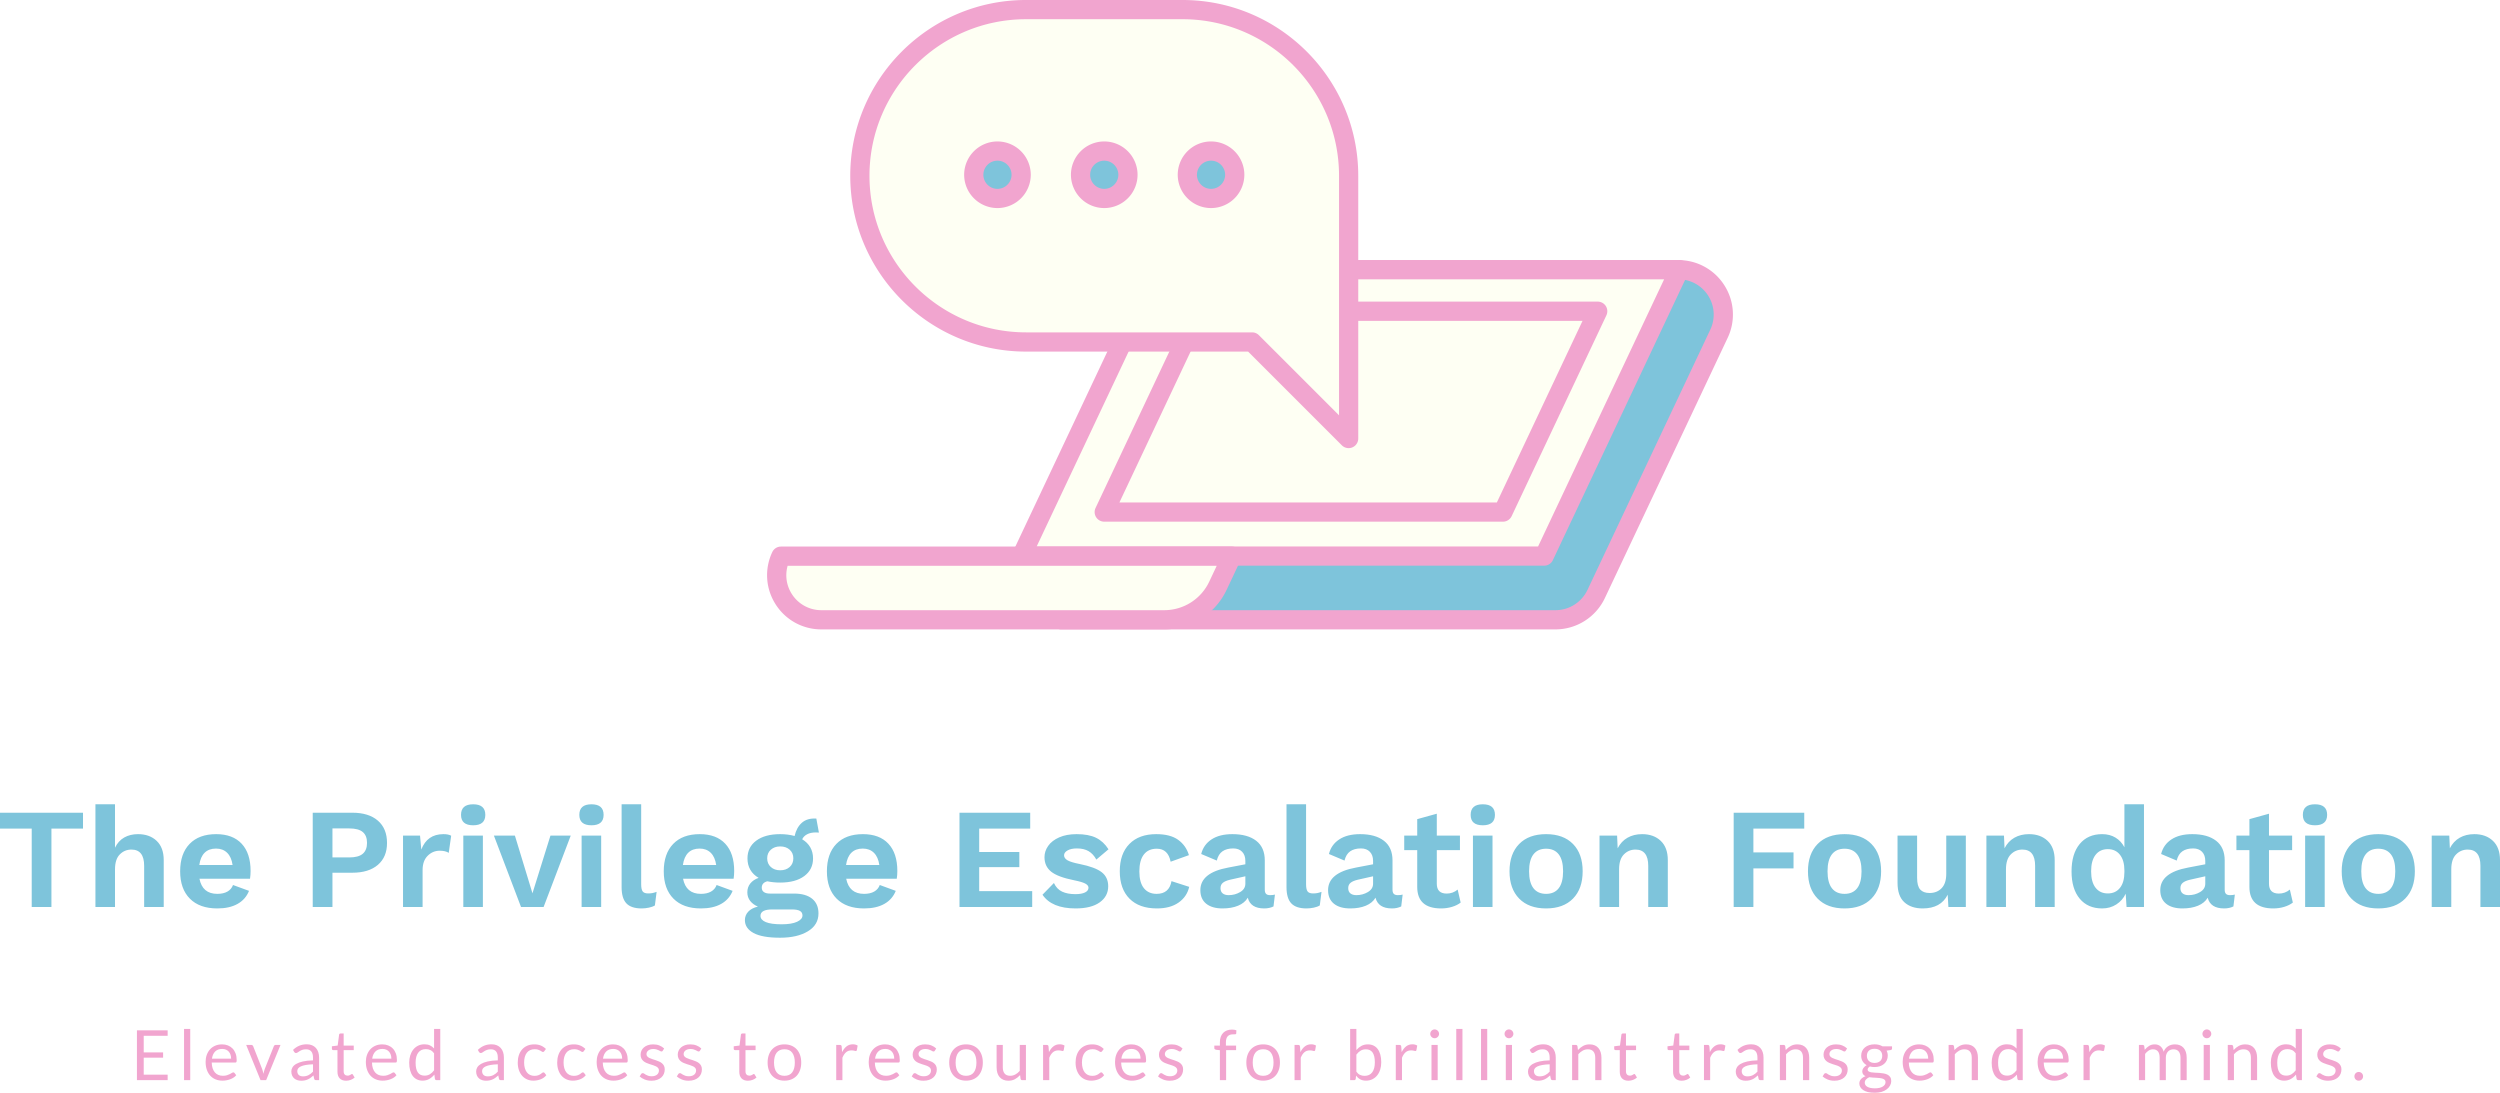 <svg viewBox="329.345 507.251 899.311 393.128" width="5000" height="2185.72" xmlns="http://www.w3.org/2000/svg" xmlns:xlink="http://www.w3.org/1999/xlink" preserveAspectRatio="none"><defs></defs><style>.a6izo4zJpcolor {fill:#F1A5CF;fill-opacity:1;}.a6izo4zJpstrokeColor-str {stroke:#D7ED5F;stroke-opacity:1;}.aD6z1nYkhcolor {fill:#7EC4DB;fill-opacity:1;}.aD6z1nYkhstrokeColor-str {stroke:#D7ED5F;stroke-opacity:1;}.aLgOaV3zRcolors-0 {fill:#7EC4DB;fill-opacity:1;}.aLgOaV3zRcolors-1 {fill:#F1A5CF;fill-opacity:1;}.aLgOaV3zRcolors-2 {fill:#FEFFF3;fill-opacity:1;}</style><defs>
      <filter
        x="-1000"
        y="-1000"
        width="5000"
        height="5000"
        id="global"
        filterUnits="userSpaceOnUse"
        primitiveUnits="userSpaceOnUse"
        color-interpolation-filters="sRGB">
        <feColorMatrix
                        type="matrix"
                        values="0.333 0.333 0.333 0 0 0.333 0.333 0.333 0 0 0.333 0.333 0.333 0 0 0 0 0 1 0"/><feColorMatrix
                        type="matrix"
                        values="-1 0 0 0 1 0 -1 0 0 1 0 0 -1 0 1 0 0 0 1 0"/>
      </filter></defs><g filter="url(#global)"><g opacity="1" transform="rotate(0 378.603 877.379)">
<svg width="800.795" height="23" x="378.603" y="877.379" version="1.1" preserveAspectRatio="none" viewBox="3.48 -29.46 1279.74 36.76">
  <g transform="matrix(1 0 0 1 0 0)" class="a6izo4zJpcolor"><path id="id-6izo4zJp61" d="M3.48-28.66L21.14-28.66L21.14-25.50L7.38-25.50L7.38-15.98L18.52-15.98L18.52-12.94L7.38-12.94L7.38-3.16L21.14-3.16L21.14 0L3.48 0L3.48-28.66Z M30.56-29.46L34.12-29.46L34.12 0L30.56 0L30.56-29.46Z M52.42-20.58L52.42-20.58Q54.24-20.58 55.78-19.97Q57.32-19.36 58.44-18.21Q59.56-17.06 60.19-15.37Q60.82-13.68 60.82-11.52L60.82-11.52Q60.82-10.68 60.64-10.40Q60.46-10.12 59.96-10.12L59.96-10.12L46.48-10.12Q46.52-8.20 47.00-6.78Q47.48-5.36 48.32-4.41Q49.16-3.46 50.32-2.99Q51.48-2.52 52.92-2.52L52.92-2.52Q54.26-2.52 55.23-2.83Q56.20-3.14 56.90-3.50Q57.60-3.86 58.07-4.17Q58.54-4.48 58.88-4.48L58.88-4.48Q59.32-4.48 59.56-4.14L59.56-4.14L60.56-2.84Q59.90-2.04 58.98-1.45Q58.06-0.86 57.01-0.48Q55.96-0.10 54.84 0.09Q53.72 0.28 52.62 0.28L52.62 0.28Q50.52 0.28 48.75-0.43Q46.98-1.14 45.69-2.51Q44.40-3.88 43.68-5.90Q42.96-7.92 42.96-10.54L42.96-10.54Q42.96-12.66 43.61-14.50Q44.26-16.34 45.48-17.69Q46.70-19.04 48.46-19.81Q50.22-20.58 52.42-20.58ZM52.50-17.96L52.50-17.96Q49.92-17.96 48.44-16.47Q46.96-14.98 46.60-12.34L46.60-12.34L57.62-12.34Q57.62-13.58 57.28-14.61Q56.94-15.64 56.28-16.39Q55.62-17.14 54.67-17.55Q53.72-17.96 52.50-17.96Z M74.54 0L66.28-20.26L69.20-20.26Q69.62-20.26 69.90-20.04Q70.18-19.82 70.30-19.52L70.30-19.52L75.44-6.48Q75.72-5.76 75.88-5.04Q76.04-4.32 76.18-3.62L76.18-3.62Q76.34-4.32 76.52-5.04Q76.70-5.76 76.98-6.48L76.98-6.48L82.18-19.52Q82.30-19.84 82.57-20.05Q82.84-20.26 83.24-20.26L83.24-20.26L86.02-20.26L77.76 0L74.54 0Z M108.20-12.96L108.20 0L106.62 0Q106.10 0 105.78-0.16Q105.46-0.32 105.36-0.84L105.36-0.84L104.96-2.72Q104.16-2 103.40-1.43Q102.64-0.86 101.80-0.47Q100.96-0.08 100.01 0.12Q99.06 0.32 97.90 0.32L97.90 0.32Q96.72 0.32 95.69-0.01Q94.66-0.34 93.90-1Q93.14-1.66 92.69-2.67Q92.24-3.68 92.24-5.06L92.24-5.06Q92.24-6.26 92.90-7.37Q93.56-8.48 95.03-9.34Q96.50-10.20 98.88-10.75Q101.26-11.30 104.70-11.38L104.70-11.38L104.70-12.96Q104.70-15.32 103.69-16.53Q102.68-17.74 100.70-17.74L100.70-17.74Q99.40-17.74 98.51-17.41Q97.62-17.08 96.97-16.67Q96.32-16.26 95.85-15.93Q95.38-15.60 94.92-15.60L94.92-15.60Q94.56-15.60 94.29-15.79Q94.02-15.98 93.86-16.26L93.86-16.26L93.22-17.40Q94.90-19.02 96.84-19.82Q98.78-20.62 101.14-20.62L101.14-20.62Q102.84-20.62 104.16-20.06Q105.48-19.50 106.38-18.50Q107.28-17.50 107.74-16.08Q108.20-14.66 108.20-12.96L108.20-12.96ZM98.96-2.18L98.96-2.18Q99.90-2.18 100.68-2.37Q101.46-2.56 102.15-2.91Q102.84-3.26 103.47-3.76Q104.10-4.26 104.70-4.90L104.70-4.90L104.70-9.12Q102.24-9.04 100.52-8.73Q98.80-8.42 97.72-7.92Q96.64-7.42 96.15-6.74Q95.66-6.06 95.66-5.22L95.66-5.22Q95.66-4.42 95.92-3.84Q96.18-3.26 96.62-2.89Q97.06-2.52 97.66-2.35Q98.26-2.18 98.96-2.18Z M123.74 0.32L123.74 0.32Q121.34 0.32 120.05-1.02Q118.76-2.36 118.76-4.88L118.76-4.88L118.76-17.28L116.32-17.28Q116-17.28 115.78-17.47Q115.56-17.66 115.56-18.06L115.56-18.06L115.56-19.48L118.88-19.90L119.70-26.16Q119.74-26.46 119.96-26.65Q120.18-26.84 120.52-26.84L120.52-26.84L122.32-26.84L122.32-19.86L128.12-19.86L128.12-17.28L122.32-17.28L122.32-5.12Q122.32-3.84 122.94-3.22Q123.56-2.60 124.54-2.60L124.54-2.60Q125.10-2.60 125.51-2.75Q125.92-2.90 126.22-3.08Q126.52-3.26 126.73-3.41Q126.94-3.56 127.10-3.56L127.10-3.56Q127.38-3.56 127.60-3.22L127.60-3.22L128.64-1.52Q127.72-0.66 126.42-0.17Q125.12 0.32 123.74 0.32Z M144.54-20.58L144.54-20.58Q146.36-20.58 147.90-19.97Q149.44-19.36 150.56-18.21Q151.68-17.06 152.31-15.37Q152.94-13.68 152.94-11.52L152.94-11.52Q152.94-10.68 152.76-10.40Q152.58-10.12 152.08-10.12L152.08-10.12L138.60-10.12Q138.64-8.20 139.12-6.78Q139.60-5.36 140.44-4.41Q141.28-3.46 142.44-2.99Q143.60-2.52 145.04-2.52L145.04-2.52Q146.38-2.52 147.35-2.83Q148.32-3.14 149.02-3.50Q149.72-3.86 150.19-4.17Q150.66-4.48 151-4.48L151-4.48Q151.44-4.48 151.68-4.14L151.68-4.14L152.68-2.84Q152.02-2.04 151.10-1.45Q150.18-0.86 149.13-0.48Q148.08-0.10 146.96 0.09Q145.84 0.28 144.74 0.28L144.74 0.28Q142.64 0.28 140.87-0.43Q139.10-1.14 137.81-2.51Q136.52-3.88 135.80-5.90Q135.08-7.92 135.08-10.54L135.08-10.54Q135.08-12.66 135.73-14.50Q136.38-16.34 137.60-17.69Q138.82-19.04 140.58-19.81Q142.34-20.58 144.54-20.58ZM144.62-17.96L144.62-17.96Q142.04-17.96 140.56-16.47Q139.08-14.98 138.72-12.34L138.72-12.34L149.74-12.34Q149.74-13.58 149.40-14.61Q149.06-15.64 148.40-16.39Q147.74-17.14 146.79-17.55Q145.84-17.96 144.62-17.96Z M177.86 0L175.74 0Q174.98 0 174.78-0.74L174.78-0.74L174.46-3.20Q173.16-1.62 171.49-0.67Q169.82 0.28 167.66 0.28L167.66 0.28Q165.92 0.28 164.50-0.39Q163.08-1.06 162.08-2.36Q161.08-3.66 160.54-5.60Q160-7.54 160-10.06L160-10.06Q160-12.30 160.60-14.23Q161.20-16.16 162.33-17.58Q163.46-19 165.08-19.81Q166.70-20.62 168.76-20.62L168.76-20.62Q170.62-20.62 171.94-19.99Q173.26-19.36 174.30-18.22L174.30-18.22L174.30-29.46L177.86-29.46L177.86 0ZM168.84-2.60L168.84-2.60Q170.58-2.60 171.89-3.40Q173.20-4.20 174.30-5.66L174.30-5.66L174.30-15.46Q173.32-16.78 172.15-17.31Q170.98-17.84 169.56-17.84L169.56-17.84Q166.72-17.84 165.20-15.82Q163.68-13.80 163.68-10.06L163.68-10.06Q163.68-8.08 164.02-6.67Q164.36-5.26 165.02-4.35Q165.68-3.44 166.64-3.02Q167.60-2.60 168.84-2.60Z M214.44-12.96L214.44 0L212.86 0Q212.34 0 212.02-0.16Q211.70-0.32 211.60-0.84L211.60-0.84L211.20-2.72Q210.40-2 209.64-1.43Q208.88-0.86 208.04-0.47Q207.20-0.08 206.25 0.12Q205.30 0.32 204.14 0.32L204.14 0.32Q202.96 0.32 201.93-0.01Q200.90-0.34 200.14-1Q199.38-1.66 198.93-2.67Q198.48-3.68 198.48-5.06L198.48-5.06Q198.48-6.26 199.14-7.37Q199.80-8.48 201.27-9.34Q202.74-10.20 205.12-10.75Q207.50-11.30 210.94-11.38L210.94-11.38L210.94-12.96Q210.94-15.32 209.93-16.53Q208.92-17.74 206.94-17.74L206.94-17.74Q205.64-17.74 204.75-17.41Q203.86-17.08 203.21-16.67Q202.56-16.26 202.09-15.93Q201.62-15.60 201.16-15.60L201.16-15.60Q200.80-15.60 200.53-15.79Q200.26-15.98 200.10-16.26L200.10-16.26L199.46-17.40Q201.14-19.02 203.08-19.82Q205.02-20.62 207.38-20.62L207.38-20.62Q209.08-20.62 210.40-20.06Q211.72-19.50 212.62-18.50Q213.52-17.50 213.98-16.08Q214.44-14.66 214.44-12.96L214.44-12.96ZM205.20-2.18L205.20-2.18Q206.14-2.18 206.92-2.37Q207.70-2.56 208.39-2.91Q209.08-3.26 209.71-3.76Q210.34-4.26 210.94-4.90L210.94-4.90L210.94-9.12Q208.48-9.04 206.76-8.73Q205.04-8.42 203.96-7.92Q202.88-7.42 202.39-6.74Q201.90-6.06 201.90-5.22L201.90-5.22Q201.90-4.42 202.16-3.84Q202.42-3.26 202.86-2.89Q203.30-2.52 203.90-2.35Q204.50-2.18 205.20-2.18Z M238.60-17.94L237.66-16.66Q237.50-16.44 237.34-16.32Q237.18-16.20 236.88-16.20L236.88-16.20Q236.58-16.20 236.23-16.45Q235.88-16.70 235.34-17Q234.80-17.30 234.03-17.55Q233.26-17.80 232.14-17.80L232.14-17.80Q230.66-17.80 229.52-17.27Q228.38-16.74 227.61-15.74Q226.84-14.74 226.45-13.32Q226.06-11.90 226.06-10.14L226.06-10.14Q226.06-8.30 226.48-6.87Q226.90-5.44 227.66-4.47Q228.42-3.50 229.51-2.99Q230.60-2.48 231.96-2.48L231.96-2.48Q233.26-2.48 234.10-2.79Q234.94-3.10 235.50-3.48Q236.06-3.86 236.42-4.17Q236.78-4.48 237.14-4.48L237.14-4.48Q237.60-4.48 237.82-4.14L237.82-4.14L238.82-2.84Q237.50-1.22 235.52-0.47Q233.54 0.28 231.34 0.28L231.34 0.28Q229.44 0.28 227.81-0.42Q226.18-1.12 224.98-2.45Q223.78-3.78 223.09-5.72Q222.40-7.66 222.40-10.14L222.40-10.14Q222.40-12.40 223.03-14.32Q223.66-16.24 224.87-17.63Q226.08-19.02 227.86-19.80Q229.64-20.58 231.94-20.58L231.94-20.58Q234.06-20.58 235.70-19.89Q237.34-19.20 238.60-17.94L238.60-17.94Z M261.28-17.94L260.34-16.66Q260.18-16.44 260.02-16.32Q259.86-16.20 259.56-16.20L259.56-16.20Q259.26-16.20 258.91-16.45Q258.56-16.70 258.02-17Q257.48-17.30 256.71-17.55Q255.94-17.80 254.82-17.80L254.82-17.80Q253.34-17.80 252.20-17.27Q251.06-16.74 250.29-15.74Q249.52-14.74 249.13-13.32Q248.74-11.90 248.74-10.14L248.74-10.14Q248.74-8.30 249.16-6.87Q249.58-5.44 250.34-4.47Q251.10-3.50 252.19-2.99Q253.28-2.48 254.64-2.48L254.64-2.48Q255.94-2.48 256.78-2.79Q257.62-3.10 258.18-3.48Q258.74-3.86 259.10-4.17Q259.46-4.48 259.82-4.48L259.82-4.48Q260.28-4.48 260.50-4.14L260.50-4.14L261.50-2.84Q260.18-1.22 258.20-0.47Q256.22 0.28 254.02 0.28L254.02 0.28Q252.12 0.28 250.49-0.42Q248.86-1.12 247.66-2.45Q246.46-3.78 245.77-5.72Q245.08-7.66 245.08-10.14L245.08-10.14Q245.08-12.40 245.71-14.32Q246.34-16.24 247.55-17.63Q248.76-19.02 250.54-19.80Q252.32-20.58 254.62-20.58L254.62-20.58Q256.74-20.58 258.38-19.89Q260.02-19.20 261.28-17.94L261.28-17.94Z M277.22-20.58L277.22-20.58Q279.04-20.58 280.58-19.97Q282.12-19.36 283.24-18.21Q284.36-17.06 284.99-15.37Q285.62-13.68 285.62-11.52L285.62-11.52Q285.62-10.68 285.44-10.40Q285.26-10.12 284.76-10.12L284.76-10.12L271.28-10.12Q271.32-8.20 271.80-6.78Q272.28-5.36 273.12-4.41Q273.96-3.46 275.12-2.99Q276.28-2.52 277.72-2.52L277.72-2.52Q279.06-2.52 280.03-2.83Q281.00-3.14 281.70-3.50Q282.40-3.86 282.87-4.17Q283.34-4.48 283.68-4.48L283.68-4.48Q284.12-4.48 284.36-4.14L284.36-4.14L285.36-2.84Q284.70-2.04 283.78-1.45Q282.86-0.86 281.81-0.48Q280.76-0.10 279.64 0.09Q278.52 0.28 277.42 0.28L277.42 0.28Q275.32 0.28 273.55-0.43Q271.78-1.14 270.49-2.51Q269.20-3.88 268.48-5.90Q267.76-7.92 267.76-10.54L267.76-10.54Q267.76-12.66 268.41-14.50Q269.06-16.34 270.28-17.69Q271.50-19.04 273.26-19.81Q275.02-20.58 277.22-20.58ZM277.30-17.96L277.30-17.96Q274.72-17.96 273.24-16.47Q271.76-14.98 271.40-12.34L271.40-12.34L282.42-12.34Q282.42-13.58 282.08-14.61Q281.74-15.64 281.08-16.39Q280.42-17.14 279.47-17.55Q278.52-17.96 277.30-17.96Z M306.56-18.22L305.76-16.92Q305.52-16.48 305.02-16.48L305.02-16.48Q304.72-16.48 304.34-16.70Q303.96-16.92 303.41-17.19Q302.86-17.46 302.10-17.69Q301.34-17.92 300.30-17.92L300.30-17.92Q299.40-17.92 298.68-17.69Q297.96-17.46 297.45-17.06Q296.94-16.66 296.67-16.13Q296.40-15.60 296.40-14.98L296.40-14.98Q296.40-14.20 296.85-13.68Q297.30-13.16 298.04-12.78Q298.78-12.40 299.72-12.11Q300.66-11.82 301.65-11.49Q302.64-11.16 303.58-10.76Q304.52-10.36 305.26-9.76Q306-9.16 306.45-8.29Q306.90-7.42 306.90-6.20L306.90-6.20Q306.90-4.80 306.40-3.61Q305.90-2.42 304.92-1.55Q303.94-0.68 302.52-0.18Q301.10 0.32 299.24 0.32L299.24 0.32Q297.12 0.32 295.40-0.37Q293.68-1.06 292.48-2.14L292.48-2.14L293.32-3.50Q293.48-3.76 293.70-3.90Q293.92-4.04 294.28-4.04L294.28-4.04Q294.64-4.04 295.04-3.76Q295.44-3.48 296.01-3.14Q296.58-2.80 297.39-2.52Q298.20-2.24 299.42-2.24L299.42-2.24Q300.46-2.24 301.24-2.51Q302.02-2.78 302.54-3.24Q303.06-3.70 303.31-4.30Q303.56-4.90 303.56-5.58L303.56-5.58Q303.56-6.42 303.11-6.97Q302.66-7.52 301.92-7.91Q301.18-8.30 300.23-8.59Q299.28-8.88 298.29-9.20Q297.30-9.52 296.35-9.93Q295.40-10.34 294.66-10.96Q293.92-11.58 293.47-12.49Q293.02-13.40 293.02-14.70L293.02-14.70Q293.02-15.86 293.50-16.93Q293.98-18 294.90-18.81Q295.82-19.62 297.16-20.10Q298.50-20.58 300.22-20.58L300.22-20.58Q302.22-20.58 303.81-19.95Q305.40-19.32 306.56-18.22L306.56-18.22Z M327.92-18.22L327.12-16.92Q326.88-16.48 326.38-16.48L326.38-16.48Q326.08-16.48 325.70-16.70Q325.32-16.92 324.77-17.19Q324.22-17.46 323.46-17.69Q322.70-17.92 321.66-17.92L321.66-17.92Q320.76-17.92 320.04-17.69Q319.32-17.46 318.81-17.06Q318.30-16.66 318.03-16.13Q317.76-15.60 317.76-14.98L317.76-14.98Q317.76-14.20 318.21-13.68Q318.66-13.16 319.40-12.78Q320.14-12.40 321.08-12.11Q322.02-11.82 323.01-11.49Q324-11.16 324.94-10.76Q325.88-10.36 326.62-9.76Q327.36-9.16 327.81-8.29Q328.26-7.42 328.26-6.20L328.26-6.20Q328.26-4.80 327.76-3.61Q327.26-2.42 326.28-1.55Q325.30-0.68 323.88-0.18Q322.46 0.32 320.60 0.32L320.60 0.32Q318.48 0.32 316.76-0.37Q315.04-1.06 313.84-2.14L313.84-2.14L314.68-3.50Q314.84-3.76 315.06-3.90Q315.28-4.04 315.64-4.04L315.64-4.04Q316-4.04 316.40-3.76Q316.80-3.48 317.37-3.14Q317.94-2.80 318.75-2.52Q319.56-2.24 320.78-2.24L320.78-2.24Q321.82-2.24 322.60-2.51Q323.38-2.78 323.90-3.24Q324.42-3.70 324.67-4.30Q324.92-4.90 324.92-5.58L324.92-5.58Q324.92-6.42 324.47-6.97Q324.02-7.52 323.28-7.91Q322.54-8.30 321.59-8.59Q320.64-8.88 319.65-9.20Q318.66-9.52 317.71-9.93Q316.76-10.34 316.02-10.96Q315.28-11.58 314.83-12.49Q314.38-13.40 314.38-14.70L314.38-14.70Q314.38-15.86 314.86-16.93Q315.34-18 316.26-18.81Q317.18-19.62 318.52-20.10Q319.86-20.58 321.58-20.58L321.58-20.58Q323.58-20.58 325.17-19.95Q326.76-19.32 327.92-18.22L327.92-18.22Z M354.74 0.32L354.74 0.32Q352.34 0.32 351.05-1.02Q349.76-2.36 349.76-4.88L349.76-4.88L349.76-17.28L347.32-17.28Q347.00-17.28 346.78-17.47Q346.56-17.66 346.56-18.06L346.56-18.06L346.56-19.48L349.88-19.90L350.70-26.16Q350.74-26.46 350.96-26.65Q351.18-26.84 351.52-26.84L351.52-26.84L353.32-26.84L353.32-19.86L359.12-19.86L359.12-17.28L353.32-17.28L353.32-5.12Q353.32-3.84 353.94-3.22Q354.56-2.60 355.54-2.60L355.54-2.60Q356.10-2.60 356.51-2.75Q356.92-2.90 357.22-3.08Q357.52-3.26 357.73-3.41Q357.94-3.56 358.10-3.56L358.10-3.56Q358.38-3.56 358.60-3.22L358.60-3.22L359.64-1.52Q358.72-0.66 357.42-0.17Q356.12 0.32 354.74 0.32Z M375.72-20.58L375.72-20.58Q377.94-20.58 379.73-19.84Q381.52-19.10 382.77-17.74Q384.02-16.38 384.69-14.45Q385.36-12.52 385.36-10.14L385.36-10.14Q385.36-7.74 384.69-5.82Q384.02-3.90 382.77-2.54Q381.52-1.18 379.73-0.45Q377.94 0.28 375.72 0.28L375.72 0.28Q373.50 0.28 371.71-0.45Q369.92-1.18 368.66-2.54Q367.40-3.90 366.72-5.82Q366.04-7.74 366.04-10.14L366.04-10.14Q366.04-12.52 366.72-14.45Q367.40-16.38 368.66-17.74Q369.92-19.10 371.71-19.84Q373.50-20.58 375.72-20.58ZM375.72-2.50L375.72-2.50Q378.72-2.50 380.20-4.51Q381.68-6.52 381.68-10.12L381.68-10.12Q381.68-13.74 380.20-15.76Q378.72-17.78 375.72-17.78L375.72-17.78Q374.20-17.78 373.08-17.26Q371.96-16.74 371.21-15.76Q370.46-14.78 370.09-13.35Q369.72-11.92 369.72-10.12L369.72-10.12Q369.72-8.32 370.09-6.90Q370.46-5.48 371.21-4.51Q371.96-3.54 373.08-3.02Q374.20-2.50 375.72-2.50Z M409.04 0L405.48 0L405.48-20.26L407.52-20.26Q408.10-20.26 408.32-20.04Q408.54-19.82 408.62-19.28L408.62-19.28L408.86-16.12Q409.90-18.24 411.43-19.43Q412.96-20.62 415.02-20.62L415.02-20.62Q415.86-20.62 416.54-20.43Q417.22-20.24 417.80-19.90L417.80-19.90L417.34-17.24Q417.20-16.74 416.72-16.74L416.72-16.74Q416.44-16.74 415.86-16.93Q415.28-17.12 414.24-17.12L414.24-17.12Q412.38-17.12 411.13-16.04Q409.88-14.96 409.04-12.90L409.04-12.90L409.04 0Z M433.62-20.58L433.62-20.58Q435.44-20.58 436.98-19.97Q438.52-19.36 439.64-18.21Q440.76-17.06 441.39-15.37Q442.02-13.68 442.02-11.52L442.02-11.52Q442.02-10.68 441.84-10.40Q441.66-10.12 441.16-10.12L441.16-10.12L427.68-10.12Q427.72-8.20 428.20-6.78Q428.68-5.36 429.52-4.41Q430.36-3.46 431.52-2.99Q432.68-2.52 434.12-2.52L434.12-2.52Q435.46-2.52 436.43-2.83Q437.40-3.14 438.10-3.50Q438.80-3.86 439.27-4.17Q439.74-4.48 440.08-4.48L440.08-4.48Q440.52-4.48 440.76-4.14L440.76-4.14L441.76-2.84Q441.10-2.04 440.18-1.45Q439.26-0.86 438.21-0.48Q437.16-0.10 436.04 0.09Q434.92 0.28 433.82 0.28L433.82 0.28Q431.72 0.28 429.95-0.43Q428.18-1.14 426.89-2.51Q425.60-3.88 424.88-5.90Q424.16-7.92 424.16-10.54L424.16-10.54Q424.16-12.66 424.81-14.50Q425.46-16.34 426.68-17.69Q427.90-19.04 429.66-19.81Q431.42-20.58 433.62-20.58ZM433.70-17.96L433.70-17.96Q431.12-17.96 429.64-16.47Q428.16-14.98 427.80-12.34L427.80-12.34L438.82-12.34Q438.82-13.58 438.48-14.61Q438.14-15.64 437.48-16.39Q436.82-17.14 435.87-17.55Q434.92-17.96 433.70-17.96Z M462.96-18.22L462.16-16.92Q461.92-16.48 461.42-16.48L461.42-16.48Q461.12-16.48 460.74-16.70Q460.36-16.92 459.81-17.19Q459.26-17.46 458.50-17.69Q457.74-17.92 456.70-17.92L456.70-17.92Q455.80-17.92 455.08-17.69Q454.36-17.46 453.85-17.06Q453.34-16.66 453.07-16.13Q452.80-15.60 452.80-14.98L452.80-14.98Q452.80-14.20 453.25-13.68Q453.70-13.16 454.44-12.78Q455.18-12.40 456.12-12.11Q457.06-11.82 458.05-11.49Q459.04-11.16 459.98-10.76Q460.92-10.36 461.66-9.76Q462.40-9.16 462.85-8.29Q463.30-7.42 463.30-6.20L463.30-6.20Q463.30-4.80 462.80-3.61Q462.30-2.42 461.32-1.55Q460.34-0.68 458.92-0.18Q457.50 0.32 455.64 0.32L455.64 0.32Q453.52 0.32 451.80-0.37Q450.08-1.06 448.88-2.14L448.88-2.14L449.72-3.50Q449.88-3.76 450.10-3.90Q450.32-4.04 450.68-4.04L450.68-4.04Q451.04-4.04 451.44-3.76Q451.84-3.48 452.41-3.14Q452.98-2.80 453.79-2.52Q454.60-2.24 455.82-2.24L455.82-2.24Q456.86-2.24 457.64-2.51Q458.42-2.78 458.94-3.24Q459.46-3.70 459.71-4.30Q459.96-4.90 459.96-5.58L459.96-5.58Q459.96-6.42 459.51-6.97Q459.06-7.52 458.32-7.91Q457.58-8.30 456.63-8.59Q455.68-8.88 454.69-9.20Q453.70-9.52 452.75-9.93Q451.80-10.34 451.06-10.96Q450.32-11.58 449.87-12.49Q449.42-13.40 449.42-14.70L449.42-14.70Q449.42-15.86 449.90-16.93Q450.38-18 451.30-18.81Q452.22-19.62 453.56-20.10Q454.90-20.58 456.62-20.58L456.62-20.58Q458.62-20.58 460.21-19.95Q461.80-19.32 462.96-18.22L462.96-18.22Z M480.12-20.58L480.12-20.58Q482.34-20.58 484.13-19.84Q485.92-19.10 487.17-17.74Q488.42-16.38 489.09-14.45Q489.76-12.52 489.76-10.14L489.76-10.14Q489.76-7.74 489.09-5.82Q488.42-3.90 487.17-2.54Q485.92-1.18 484.13-0.45Q482.34 0.28 480.12 0.28L480.12 0.28Q477.90 0.28 476.11-0.45Q474.32-1.18 473.06-2.54Q471.80-3.90 471.12-5.82Q470.44-7.74 470.44-10.14L470.44-10.14Q470.44-12.52 471.12-14.45Q471.80-16.38 473.06-17.74Q474.32-19.10 476.11-19.84Q477.90-20.58 480.12-20.58ZM480.12-2.50L480.12-2.50Q483.12-2.50 484.60-4.51Q486.08-6.52 486.08-10.12L486.08-10.12Q486.08-13.74 484.60-15.76Q483.12-17.78 480.12-17.78L480.12-17.78Q478.60-17.78 477.48-17.26Q476.36-16.74 475.61-15.76Q474.86-14.78 474.49-13.35Q474.12-11.92 474.12-10.12L474.12-10.12Q474.12-8.32 474.49-6.90Q474.86-5.48 475.61-4.51Q476.36-3.54 477.48-3.02Q478.60-2.50 480.12-2.50Z M497.68-20.26L501.24-20.26L501.24-7.34Q501.24-5.04 502.30-3.78Q503.36-2.52 505.50-2.52L505.50-2.52Q507.06-2.52 508.44-3.26Q509.82-4 510.98-5.32L510.98-5.32L510.98-20.26L514.54-20.26L514.54 0L512.42 0Q511.66 0 511.46-0.74L511.46-0.74L511.18-2.92Q509.86-1.46 508.22-0.57Q506.58 0.32 504.46 0.32L504.46 0.32Q502.80 0.32 501.53-0.23Q500.26-0.78 499.40-1.78Q498.54-2.78 498.11-4.20Q497.68-5.62 497.68-7.34L497.68-7.34L497.68-20.26Z M527.96 0L524.40 0L524.40-20.26L526.44-20.26Q527.02-20.26 527.24-20.04Q527.46-19.82 527.54-19.28L527.54-19.28L527.78-16.12Q528.82-18.24 530.35-19.43Q531.88-20.62 533.94-20.62L533.94-20.62Q534.78-20.62 535.46-20.43Q536.14-20.24 536.72-19.90L536.72-19.90L536.26-17.24Q536.12-16.74 535.64-16.74L535.64-16.74Q535.36-16.74 534.78-16.93Q534.20-17.12 533.16-17.12L533.16-17.12Q531.30-17.12 530.05-16.04Q528.80-14.96 527.96-12.90L527.96-12.90L527.96 0Z M559.28-17.94L558.34-16.66Q558.18-16.44 558.02-16.32Q557.86-16.20 557.56-16.20L557.56-16.20Q557.26-16.20 556.91-16.45Q556.56-16.70 556.02-17Q555.48-17.30 554.71-17.55Q553.94-17.80 552.82-17.80L552.82-17.80Q551.34-17.80 550.20-17.27Q549.06-16.74 548.29-15.74Q547.52-14.74 547.13-13.32Q546.74-11.90 546.74-10.14L546.74-10.14Q546.74-8.30 547.16-6.87Q547.58-5.44 548.34-4.47Q549.10-3.50 550.19-2.99Q551.28-2.48 552.64-2.48L552.64-2.48Q553.94-2.48 554.78-2.79Q555.62-3.10 556.18-3.48Q556.74-3.86 557.10-4.17Q557.46-4.48 557.82-4.48L557.82-4.48Q558.28-4.48 558.50-4.14L558.50-4.14L559.50-2.84Q558.18-1.22 556.20-0.47Q554.22 0.28 552.02 0.28L552.02 0.28Q550.12 0.28 548.49-0.42Q546.86-1.12 545.66-2.45Q544.46-3.78 543.77-5.72Q543.08-7.66 543.08-10.14L543.08-10.14Q543.08-12.40 543.71-14.32Q544.34-16.24 545.55-17.63Q546.76-19.02 548.54-19.80Q550.32-20.58 552.62-20.58L552.62-20.58Q554.74-20.58 556.38-19.89Q558.02-19.20 559.28-17.94L559.28-17.94Z M575.22-20.58L575.22-20.58Q577.04-20.58 578.58-19.97Q580.12-19.36 581.24-18.21Q582.36-17.06 582.99-15.37Q583.62-13.68 583.62-11.52L583.62-11.52Q583.62-10.68 583.44-10.40Q583.26-10.12 582.76-10.12L582.76-10.12L569.28-10.12Q569.32-8.20 569.80-6.78Q570.28-5.36 571.12-4.41Q571.96-3.46 573.12-2.99Q574.28-2.52 575.72-2.52L575.72-2.52Q577.06-2.52 578.03-2.83Q579.00-3.14 579.70-3.50Q580.40-3.86 580.87-4.17Q581.34-4.48 581.68-4.48L581.68-4.48Q582.12-4.48 582.36-4.14L582.36-4.14L583.36-2.84Q582.70-2.04 581.78-1.45Q580.86-0.86 579.81-0.48Q578.76-0.10 577.64 0.09Q576.52 0.28 575.42 0.28L575.42 0.28Q573.32 0.28 571.55-0.43Q569.78-1.14 568.49-2.51Q567.20-3.88 566.48-5.90Q565.76-7.92 565.76-10.54L565.76-10.54Q565.76-12.66 566.41-14.50Q567.06-16.34 568.28-17.69Q569.50-19.04 571.26-19.81Q573.02-20.58 575.22-20.58ZM575.30-17.96L575.30-17.96Q572.72-17.96 571.24-16.47Q569.76-14.98 569.40-12.34L569.40-12.34L580.42-12.34Q580.42-13.58 580.08-14.61Q579.74-15.64 579.08-16.39Q578.42-17.14 577.47-17.55Q576.52-17.96 575.30-17.96Z M604.56-18.22L603.76-16.92Q603.52-16.48 603.02-16.48L603.02-16.48Q602.72-16.48 602.34-16.70Q601.96-16.92 601.41-17.19Q600.86-17.46 600.10-17.69Q599.34-17.92 598.30-17.92L598.30-17.92Q597.40-17.92 596.68-17.69Q595.96-17.46 595.45-17.06Q594.94-16.66 594.67-16.13Q594.40-15.60 594.40-14.98L594.40-14.98Q594.40-14.20 594.85-13.68Q595.30-13.16 596.04-12.78Q596.78-12.40 597.72-12.11Q598.66-11.82 599.65-11.49Q600.64-11.16 601.58-10.76Q602.52-10.36 603.26-9.76Q604.00-9.16 604.45-8.29Q604.90-7.42 604.90-6.20L604.90-6.20Q604.90-4.80 604.40-3.61Q603.90-2.42 602.92-1.55Q601.94-0.68 600.52-0.18Q599.10 0.32 597.24 0.32L597.24 0.32Q595.12 0.32 593.40-0.37Q591.68-1.06 590.48-2.14L590.48-2.14L591.32-3.50Q591.48-3.76 591.70-3.90Q591.92-4.04 592.28-4.04L592.28-4.04Q592.64-4.04 593.04-3.76Q593.44-3.48 594.01-3.14Q594.58-2.80 595.39-2.52Q596.20-2.24 597.42-2.24L597.42-2.24Q598.46-2.24 599.24-2.51Q600.02-2.78 600.54-3.24Q601.06-3.70 601.31-4.30Q601.56-4.90 601.56-5.58L601.56-5.58Q601.56-6.42 601.11-6.97Q600.66-7.52 599.92-7.91Q599.18-8.30 598.23-8.59Q597.28-8.88 596.29-9.20Q595.30-9.52 594.35-9.93Q593.40-10.34 592.66-10.96Q591.92-11.58 591.47-12.49Q591.02-13.40 591.02-14.70L591.02-14.70Q591.02-15.86 591.50-16.93Q591.98-18 592.90-18.81Q593.82-19.62 595.16-20.10Q596.50-20.58 598.22-20.58L598.22-20.58Q600.22-20.58 601.81-19.95Q603.40-19.32 604.56-18.22L604.56-18.22Z M629.62 0L626.04 0L626.04-17.22L623.80-17.48Q623.38-17.58 623.11-17.79Q622.84-18 622.84-18.40L622.84-18.40L622.84-19.86L626.04-19.86L626.04-21.82Q626.04-23.56 626.53-24.91Q627.02-26.26 627.93-27.19Q628.84-28.12 630.12-28.60Q631.40-29.08 633.00-29.08L633.00-29.08Q634.36-29.08 635.52-28.68L635.52-28.68L635.44-26.90Q635.42-26.50 635.10-26.42Q634.78-26.34 634.20-26.34L634.20-26.34L633.58-26.34Q632.66-26.34 631.91-26.10Q631.16-25.86 630.62-25.32Q630.08-24.78 629.79-23.90Q629.50-23.02 629.50-21.72L629.50-21.72L629.50-19.86L635.36-19.86L635.36-17.28L629.62-17.28L629.62 0Z M650.92-20.58L650.92-20.58Q653.14-20.58 654.93-19.84Q656.72-19.10 657.97-17.74Q659.22-16.38 659.89-14.45Q660.56-12.52 660.56-10.14L660.56-10.14Q660.56-7.74 659.89-5.82Q659.22-3.90 657.97-2.54Q656.72-1.18 654.93-0.45Q653.14 0.28 650.92 0.28L650.92 0.28Q648.70 0.28 646.91-0.45Q645.12-1.18 643.86-2.54Q642.60-3.90 641.92-5.82Q641.24-7.74 641.24-10.14L641.24-10.14Q641.24-12.52 641.92-14.45Q642.60-16.38 643.86-17.74Q645.12-19.10 646.91-19.84Q648.70-20.58 650.92-20.58ZM650.92-2.50L650.92-2.50Q653.92-2.50 655.40-4.51Q656.88-6.52 656.88-10.12L656.88-10.12Q656.88-13.74 655.40-15.76Q653.92-17.78 650.92-17.78L650.92-17.78Q649.40-17.78 648.28-17.26Q647.16-16.74 646.41-15.76Q645.66-14.78 645.29-13.35Q644.92-11.92 644.92-10.12L644.92-10.12Q644.92-8.32 645.29-6.90Q645.66-5.48 646.41-4.51Q647.16-3.54 648.28-3.02Q649.40-2.50 650.92-2.50Z M672.52 0L668.96 0L668.96-20.26L671.00-20.26Q671.58-20.26 671.80-20.04Q672.02-19.82 672.10-19.28L672.10-19.28L672.34-16.12Q673.38-18.24 674.91-19.43Q676.44-20.62 678.50-20.62L678.50-20.62Q679.34-20.62 680.02-20.43Q680.70-20.24 681.28-19.90L681.28-19.90L680.82-17.24Q680.68-16.74 680.20-16.74L680.20-16.74Q679.92-16.74 679.34-16.93Q678.76-17.12 677.72-17.12L677.72-17.12Q675.86-17.12 674.61-16.04Q673.36-14.96 672.52-12.90L672.52-12.90L672.52 0Z M703.22 0L700.92 0L700.92-29.46L704.50-29.46L704.50-17.34Q705.76-18.80 707.39-19.69Q709.02-20.58 711.12-20.58L711.12-20.58Q712.88-20.58 714.30-19.92Q715.72-19.26 716.72-17.95Q717.72-16.64 718.26-14.71Q718.80-12.78 718.80-10.26L718.80-10.26Q718.80-8.02 718.20-6.09Q717.60-4.16 716.47-2.75Q715.34-1.34 713.71-0.53Q712.08 0.28 710.04 0.28L710.04 0.28Q708.08 0.28 706.71-0.48Q705.34-1.24 704.32-2.60L704.32-2.60L704.14-0.76Q703.98 0 703.22 0L703.22 0ZM709.96-17.74L709.96-17.74Q708.22-17.74 706.91-16.94Q705.60-16.14 704.50-14.68L704.50-14.68L704.50-4.88Q705.46-3.56 706.63-3.02Q707.80-2.48 709.24-2.48L709.24-2.48Q712.08-2.48 713.60-4.50Q715.12-6.52 715.12-10.26L715.12-10.26Q715.12-12.24 714.77-13.66Q714.42-15.08 713.76-15.99Q713.10-16.90 712.14-17.32Q711.18-17.74 709.96-17.74Z M730.72 0L727.16 0L727.16-20.26L729.20-20.26Q729.78-20.26 730.00-20.04Q730.22-19.82 730.30-19.28L730.30-19.28L730.54-16.12Q731.58-18.24 733.11-19.43Q734.64-20.62 736.70-20.62L736.70-20.62Q737.54-20.62 738.22-20.43Q738.90-20.24 739.48-19.90L739.48-19.90L739.02-17.24Q738.88-16.74 738.40-16.74L738.40-16.74Q738.12-16.74 737.54-16.93Q736.96-17.12 735.92-17.12L735.92-17.12Q734.06-17.12 732.81-16.04Q731.56-14.96 730.72-12.90L730.72-12.90L730.72 0Z M747.68-20.26L751.24-20.26L751.24 0L747.68 0L747.68-20.26ZM752.04-26.62L752.04-26.62Q752.04-26.10 751.83-25.65Q751.62-25.20 751.27-24.85Q750.92-24.50 750.46-24.30Q750.00-24.10 749.48-24.10L749.48-24.10Q748.96-24.10 748.51-24.30Q748.06-24.50 747.71-24.85Q747.36-25.20 747.16-25.65Q746.96-26.10 746.96-26.62L746.96-26.62Q746.96-27.14 747.16-27.61Q747.36-28.08 747.71-28.43Q748.06-28.78 748.51-28.98Q748.96-29.18 749.48-29.18L749.48-29.18Q750.00-29.18 750.46-28.98Q750.92-28.78 751.27-28.43Q751.62-28.08 751.83-27.61Q752.04-27.14 752.04-26.62Z M761.92-29.46L765.48-29.46L765.48 0L761.92 0L761.92-29.46Z M776.16-29.46L779.72-29.46L779.72 0L776.16 0L776.16-29.46Z M790.40-20.26L793.96-20.26L793.96 0L790.40 0L790.40-20.26ZM794.76-26.62L794.76-26.62Q794.76-26.10 794.55-25.65Q794.34-25.20 793.99-24.85Q793.64-24.50 793.18-24.30Q792.72-24.10 792.20-24.10L792.20-24.10Q791.68-24.10 791.23-24.30Q790.78-24.50 790.43-24.85Q790.08-25.20 789.88-25.65Q789.68-26.10 789.68-26.62L789.68-26.62Q789.68-27.14 789.88-27.61Q790.08-28.08 790.43-28.43Q790.78-28.78 791.23-28.98Q791.68-29.18 792.20-29.18L792.20-29.18Q792.72-29.18 793.18-28.98Q793.64-28.78 793.99-28.43Q794.34-28.08 794.55-27.61Q794.76-27.14 794.76-26.62Z M819.12-12.96L819.12 0L817.54 0Q817.02 0 816.70-0.16Q816.38-0.32 816.28-0.84L816.28-0.84L815.88-2.72Q815.08-2 814.32-1.43Q813.56-0.86 812.72-0.47Q811.88-0.08 810.93 0.12Q809.98 0.32 808.82 0.32L808.82 0.32Q807.64 0.32 806.61-0.01Q805.58-0.34 804.82-1Q804.06-1.66 803.61-2.67Q803.16-3.68 803.16-5.06L803.16-5.06Q803.16-6.26 803.82-7.37Q804.48-8.48 805.95-9.34Q807.42-10.20 809.80-10.75Q812.18-11.30 815.62-11.38L815.62-11.38L815.62-12.96Q815.62-15.32 814.61-16.53Q813.60-17.74 811.62-17.74L811.62-17.74Q810.32-17.74 809.43-17.41Q808.54-17.08 807.89-16.67Q807.24-16.26 806.77-15.93Q806.30-15.60 805.84-15.60L805.84-15.60Q805.48-15.60 805.21-15.79Q804.94-15.98 804.78-16.26L804.78-16.26L804.14-17.40Q805.82-19.02 807.76-19.82Q809.70-20.62 812.06-20.62L812.06-20.62Q813.76-20.62 815.08-20.06Q816.40-19.50 817.30-18.50Q818.20-17.50 818.66-16.08Q819.12-14.66 819.12-12.96L819.12-12.96ZM809.88-2.18L809.88-2.18Q810.82-2.18 811.60-2.37Q812.38-2.56 813.07-2.91Q813.76-3.26 814.39-3.76Q815.02-4.26 815.62-4.90L815.62-4.90L815.62-9.12Q813.16-9.04 811.44-8.73Q809.72-8.42 808.64-7.92Q807.56-7.42 807.07-6.74Q806.58-6.06 806.58-5.22L806.58-5.22Q806.58-4.42 806.84-3.84Q807.10-3.26 807.54-2.89Q807.98-2.52 808.58-2.35Q809.18-2.18 809.88-2.18Z M832.08 0L828.52 0L828.52-20.26L830.64-20.26Q831.40-20.26 831.60-19.52L831.60-19.52L831.88-17.32Q833.20-18.78 834.83-19.68Q836.46-20.58 838.60-20.58L838.60-20.58Q840.26-20.58 841.53-20.03Q842.80-19.48 843.65-18.47Q844.50-17.46 844.94-16.04Q845.38-14.62 845.38-12.90L845.38-12.90L845.38 0L841.82 0L841.82-12.90Q841.82-15.20 840.77-16.47Q839.72-17.74 837.56-17.74L837.56-17.74Q835.98-17.74 834.61-16.98Q833.24-16.22 832.08-14.92L832.08-14.92L832.08 0Z M860.90 0.32L860.90 0.32Q858.50 0.32 857.21-1.02Q855.92-2.36 855.92-4.88L855.92-4.88L855.92-17.28L853.48-17.28Q853.16-17.28 852.94-17.47Q852.72-17.66 852.72-18.06L852.72-18.06L852.72-19.48L856.04-19.90L856.86-26.16Q856.90-26.46 857.12-26.65Q857.34-26.84 857.68-26.84L857.68-26.84L859.48-26.84L859.48-19.86L865.28-19.86L865.28-17.28L859.48-17.28L859.48-5.12Q859.48-3.84 860.10-3.22Q860.72-2.60 861.70-2.60L861.70-2.60Q862.26-2.60 862.67-2.75Q863.08-2.90 863.38-3.08Q863.68-3.26 863.89-3.41Q864.10-3.56 864.26-3.56L864.26-3.56Q864.54-3.56 864.76-3.22L864.76-3.22L865.80-1.52Q864.88-0.66 863.58-0.17Q862.28 0.32 860.90 0.32Z M891.54 0.32L891.54 0.32Q889.14 0.32 887.85-1.02Q886.56-2.36 886.56-4.88L886.56-4.88L886.56-17.28L884.12-17.28Q883.80-17.28 883.58-17.47Q883.36-17.66 883.36-18.06L883.36-18.06L883.36-19.48L886.68-19.90L887.50-26.16Q887.54-26.46 887.76-26.65Q887.98-26.84 888.32-26.84L888.32-26.84L890.12-26.84L890.12-19.86L895.92-19.86L895.92-17.28L890.12-17.28L890.12-5.12Q890.12-3.84 890.74-3.22Q891.36-2.60 892.34-2.60L892.34-2.60Q892.90-2.60 893.31-2.75Q893.72-2.90 894.02-3.08Q894.32-3.26 894.53-3.41Q894.74-3.56 894.90-3.56L894.90-3.56Q895.18-3.56 895.40-3.22L895.40-3.22L896.44-1.52Q895.52-0.66 894.22-0.17Q892.92 0.32 891.54 0.32Z M907.88 0L904.32 0L904.32-20.26L906.36-20.26Q906.94-20.26 907.16-20.04Q907.38-19.82 907.46-19.28L907.46-19.28L907.70-16.12Q908.74-18.24 910.27-19.43Q911.80-20.62 913.86-20.62L913.86-20.62Q914.70-20.62 915.38-20.43Q916.06-20.24 916.64-19.90L916.64-19.90L916.18-17.24Q916.04-16.74 915.56-16.74L915.56-16.74Q915.28-16.74 914.70-16.93Q914.12-17.12 913.08-17.12L913.08-17.12Q911.22-17.12 909.97-16.04Q908.72-14.96 907.88-12.90L907.88-12.90L907.88 0Z M938.56-12.96L938.56 0L936.98 0Q936.46 0 936.14-0.16Q935.82-0.32 935.72-0.84L935.72-0.84L935.32-2.72Q934.52-2 933.76-1.43Q933.00-0.86 932.16-0.47Q931.32-0.08 930.37 0.12Q929.42 0.32 928.26 0.32L928.26 0.32Q927.08 0.32 926.05-0.01Q925.02-0.34 924.26-1Q923.50-1.66 923.05-2.67Q922.60-3.68 922.60-5.06L922.60-5.06Q922.60-6.26 923.26-7.37Q923.92-8.48 925.39-9.34Q926.86-10.20 929.24-10.75Q931.62-11.30 935.06-11.38L935.06-11.38L935.06-12.96Q935.06-15.32 934.05-16.53Q933.04-17.74 931.06-17.74L931.06-17.74Q929.76-17.74 928.87-17.41Q927.98-17.08 927.33-16.67Q926.68-16.26 926.21-15.93Q925.74-15.60 925.28-15.60L925.28-15.60Q924.92-15.60 924.65-15.79Q924.38-15.98 924.22-16.26L924.22-16.26L923.58-17.40Q925.26-19.02 927.20-19.82Q929.14-20.62 931.50-20.62L931.50-20.62Q933.20-20.62 934.52-20.06Q935.84-19.50 936.74-18.50Q937.64-17.50 938.10-16.08Q938.56-14.66 938.56-12.96L938.56-12.96ZM929.32-2.18L929.32-2.18Q930.26-2.18 931.04-2.37Q931.82-2.56 932.51-2.91Q933.20-3.26 933.83-3.76Q934.46-4.26 935.06-4.90L935.06-4.90L935.06-9.12Q932.60-9.04 930.88-8.73Q929.16-8.42 928.08-7.92Q927.00-7.42 926.51-6.74Q926.02-6.06 926.02-5.22L926.02-5.22Q926.02-4.42 926.28-3.84Q926.54-3.26 926.98-2.89Q927.42-2.52 928.02-2.35Q928.62-2.18 929.32-2.18Z M951.52 0L947.96 0L947.96-20.26L950.08-20.26Q950.84-20.26 951.04-19.52L951.04-19.52L951.32-17.32Q952.64-18.78 954.27-19.68Q955.90-20.58 958.04-20.58L958.04-20.58Q959.70-20.58 960.97-20.03Q962.24-19.48 963.09-18.47Q963.94-17.46 964.38-16.04Q964.82-14.62 964.82-12.90L964.82-12.90L964.82 0L961.26 0L961.26-12.90Q961.26-15.20 960.21-16.47Q959.16-17.74 957.00-17.74L957.00-17.74Q955.42-17.74 954.05-16.98Q952.68-16.22 951.52-14.92L951.52-14.92L951.52 0Z M986.60-18.22L985.80-16.92Q985.56-16.48 985.06-16.48L985.06-16.48Q984.76-16.48 984.38-16.70Q984.00-16.92 983.45-17.19Q982.90-17.46 982.14-17.69Q981.38-17.92 980.34-17.92L980.34-17.92Q979.44-17.92 978.72-17.69Q978.00-17.46 977.49-17.06Q976.98-16.66 976.71-16.13Q976.44-15.60 976.44-14.98L976.44-14.98Q976.44-14.20 976.89-13.68Q977.34-13.16 978.08-12.78Q978.82-12.40 979.76-12.11Q980.70-11.82 981.69-11.49Q982.68-11.16 983.62-10.76Q984.56-10.36 985.30-9.76Q986.04-9.16 986.49-8.29Q986.94-7.42 986.94-6.20L986.94-6.20Q986.94-4.80 986.44-3.61Q985.94-2.42 984.96-1.55Q983.98-0.68 982.56-0.18Q981.14 0.32 979.28 0.32L979.28 0.32Q977.16 0.32 975.44-0.37Q973.72-1.06 972.52-2.14L972.52-2.14L973.36-3.50Q973.52-3.76 973.74-3.90Q973.96-4.04 974.32-4.04L974.32-4.04Q974.68-4.04 975.08-3.76Q975.48-3.48 976.05-3.14Q976.62-2.80 977.43-2.52Q978.24-2.24 979.46-2.24L979.46-2.24Q980.50-2.24 981.28-2.51Q982.06-2.78 982.58-3.24Q983.10-3.70 983.35-4.30Q983.60-4.90 983.60-5.58L983.60-5.58Q983.60-6.42 983.15-6.97Q982.70-7.52 981.96-7.91Q981.22-8.30 980.27-8.59Q979.32-8.88 978.33-9.20Q977.34-9.52 976.39-9.93Q975.44-10.34 974.70-10.96Q973.96-11.58 973.51-12.49Q973.06-13.40 973.06-14.70L973.06-14.70Q973.06-15.86 973.54-16.93Q974.02-18 974.94-18.81Q975.86-19.62 977.20-20.10Q978.54-20.58 980.26-20.58L980.26-20.58Q982.26-20.58 983.85-19.95Q985.44-19.32 986.60-18.22L986.60-18.22Z M1002.38-20.60L1002.38-20.60Q1003.70-20.60 1004.85-20.31Q1006.00-20.02 1006.94-19.46L1006.94-19.46L1012.44-19.46L1012.44-18.14Q1012.44-17.48 1011.60-17.30L1011.60-17.30L1009.30-16.98Q1009.98-15.68 1009.98-14.08L1009.98-14.08Q1009.98-12.60 1009.41-11.39Q1008.84-10.18 1007.83-9.32Q1006.82-8.46 1005.43-8Q1004.04-7.54 1002.38-7.54L1002.38-7.54Q1000.96-7.54 999.70-7.88L999.70-7.88Q999.06-7.48 998.73-7.02Q998.40-6.56 998.40-6.12L998.40-6.12Q998.40-5.40 998.98-5.03Q999.56-4.66 1000.52-4.50Q1001.48-4.34 1002.70-4.30Q1003.92-4.26 1005.19-4.17Q1006.46-4.08 1007.68-3.86Q1008.90-3.64 1009.86-3.14Q1010.82-2.64 1011.40-1.76Q1011.98-0.88 1011.98 0.52L1011.98 0.52Q1011.98 1.82 1011.33 3.04Q1010.68 4.26 1009.46 5.21Q1008.24 6.16 1006.48 6.73Q1004.72 7.30 1002.50 7.30L1002.50 7.30Q1000.28 7.30 998.61 6.86Q996.94 6.42 995.84 5.68Q994.74 4.94 994.19 3.97Q993.64 3 993.64 1.94L993.64 1.94Q993.64 0.44 994.59-0.61Q995.54-1.66 997.20-2.28L997.20-2.28Q996.34-2.68 995.83-3.35Q995.32-4.02 995.32-5.14L995.32-5.14Q995.32-5.58 995.48-6.05Q995.64-6.52 995.97-6.98Q996.30-7.44 996.78-7.86Q997.26-8.28 997.90-8.60L997.90-8.60Q996.40-9.44 995.55-10.83Q994.70-12.22 994.70-14.08L994.70-14.08Q994.70-15.56 995.27-16.77Q995.84-17.98 996.86-18.83Q997.88-19.68 999.29-20.14Q1000.70-20.60 1002.38-20.60ZM1008.70 1.10L1008.70 1.10Q1008.70 0.34 1008.28-0.12Q1007.86-0.58 1007.14-0.83Q1006.42-1.08 1005.48-1.20Q1004.54-1.32 1003.50-1.37Q1002.46-1.42 1001.38-1.48Q1000.30-1.54 999.32-1.70L999.32-1.70Q998.18-1.16 997.47-0.38Q996.76 0.40 996.76 1.48L996.76 1.48Q996.76 2.16 997.11 2.75Q997.46 3.34 998.18 3.77Q998.90 4.20 999.99 4.45Q1001.08 4.70 1002.56 4.70L1002.56 4.70Q1004.00 4.70 1005.14 4.44Q1006.28 4.18 1007.07 3.70Q1007.86 3.22 1008.28 2.56Q1008.70 1.90 1008.70 1.10ZM1002.38-9.90L1002.38-9.90Q1003.46-9.90 1004.29-10.20Q1005.12-10.50 1005.68-11.04Q1006.24-11.58 1006.52-12.33Q1006.80-13.08 1006.80-13.98L1006.80-13.98Q1006.80-15.84 1005.67-16.94Q1004.54-18.04 1002.38-18.04L1002.38-18.04Q1000.24-18.04 999.11-16.94Q997.98-15.84 997.98-13.98L997.98-13.98Q997.98-13.08 998.27-12.33Q998.56-11.58 999.12-11.04Q999.68-10.50 1000.50-10.20Q1001.32-9.90 1002.38-9.90Z M1028.02-20.58L1028.02-20.58Q1029.84-20.58 1031.38-19.97Q1032.92-19.36 1034.04-18.21Q1035.16-17.06 1035.79-15.37Q1036.42-13.68 1036.42-11.52L1036.42-11.52Q1036.42-10.68 1036.24-10.40Q1036.06-10.12 1035.56-10.12L1035.56-10.12L1022.08-10.12Q1022.12-8.20 1022.60-6.78Q1023.08-5.36 1023.92-4.41Q1024.76-3.46 1025.92-2.99Q1027.08-2.52 1028.52-2.52L1028.52-2.52Q1029.86-2.52 1030.83-2.83Q1031.80-3.14 1032.50-3.50Q1033.20-3.86 1033.67-4.17Q1034.14-4.48 1034.48-4.48L1034.48-4.48Q1034.92-4.48 1035.16-4.14L1035.16-4.14L1036.16-2.84Q1035.50-2.04 1034.58-1.45Q1033.66-0.86 1032.61-0.48Q1031.56-0.10 1030.44 0.09Q1029.32 0.28 1028.22 0.28L1028.22 0.28Q1026.12 0.28 1024.35-0.43Q1022.58-1.14 1021.29-2.51Q1020.00-3.88 1019.28-5.90Q1018.56-7.92 1018.56-10.54L1018.56-10.54Q1018.56-12.66 1019.21-14.50Q1019.86-16.34 1021.08-17.69Q1022.30-19.04 1024.06-19.81Q1025.82-20.58 1028.02-20.58ZM1028.10-17.96L1028.10-17.96Q1025.52-17.96 1024.04-16.47Q1022.56-14.98 1022.20-12.34L1022.20-12.34L1033.22-12.34Q1033.22-13.58 1032.88-14.61Q1032.54-15.64 1031.88-16.39Q1031.22-17.14 1030.27-17.55Q1029.32-17.96 1028.10-17.96Z M1048.52 0L1044.96 0L1044.96-20.26L1047.08-20.26Q1047.84-20.26 1048.04-19.52L1048.04-19.52L1048.32-17.32Q1049.64-18.78 1051.27-19.68Q1052.90-20.58 1055.04-20.58L1055.04-20.58Q1056.70-20.58 1057.97-20.03Q1059.24-19.48 1060.09-18.47Q1060.94-17.46 1061.38-16.04Q1061.82-14.62 1061.82-12.90L1061.82-12.90L1061.82 0L1058.26 0L1058.26-12.90Q1058.26-15.20 1057.21-16.47Q1056.16-17.74 1054.00-17.74L1054.00-17.74Q1052.42-17.74 1051.05-16.98Q1049.68-16.22 1048.52-14.92L1048.52-14.92L1048.52 0Z M1087.58 0L1085.46 0Q1084.70 0 1084.50-0.74L1084.50-0.74L1084.18-3.20Q1082.88-1.62 1081.21-0.67Q1079.54 0.28 1077.38 0.28L1077.38 0.28Q1075.64 0.28 1074.22-0.39Q1072.80-1.06 1071.80-2.36Q1070.80-3.66 1070.26-5.60Q1069.72-7.54 1069.72-10.06L1069.72-10.06Q1069.72-12.30 1070.32-14.23Q1070.92-16.16 1072.05-17.58Q1073.18-19 1074.80-19.81Q1076.42-20.62 1078.48-20.62L1078.48-20.62Q1080.34-20.62 1081.66-19.99Q1082.98-19.36 1084.02-18.22L1084.02-18.22L1084.02-29.46L1087.58-29.46L1087.58 0ZM1078.56-2.60L1078.56-2.60Q1080.30-2.60 1081.61-3.40Q1082.92-4.20 1084.02-5.66L1084.02-5.66L1084.02-15.46Q1083.04-16.78 1081.87-17.31Q1080.70-17.84 1079.28-17.84L1079.28-17.84Q1076.44-17.84 1074.92-15.82Q1073.40-13.80 1073.40-10.06L1073.40-10.06Q1073.40-8.08 1073.74-6.67Q1074.08-5.26 1074.74-4.35Q1075.40-3.44 1076.36-3.02Q1077.32-2.60 1078.56-2.60Z M1105.58-20.58L1105.58-20.58Q1107.40-20.58 1108.94-19.97Q1110.48-19.36 1111.60-18.21Q1112.72-17.06 1113.35-15.37Q1113.98-13.68 1113.98-11.52L1113.98-11.52Q1113.98-10.68 1113.80-10.40Q1113.62-10.12 1113.12-10.12L1113.12-10.12L1099.64-10.12Q1099.68-8.20 1100.16-6.78Q1100.64-5.36 1101.48-4.41Q1102.32-3.46 1103.48-2.99Q1104.64-2.52 1106.08-2.52L1106.08-2.52Q1107.42-2.52 1108.39-2.83Q1109.36-3.14 1110.06-3.50Q1110.76-3.86 1111.23-4.17Q1111.70-4.48 1112.04-4.48L1112.04-4.48Q1112.48-4.48 1112.72-4.14L1112.72-4.14L1113.72-2.84Q1113.06-2.04 1112.14-1.45Q1111.22-0.86 1110.17-0.48Q1109.12-0.10 1108 0.09Q1106.88 0.28 1105.78 0.28L1105.78 0.28Q1103.68 0.28 1101.91-0.43Q1100.14-1.14 1098.85-2.51Q1097.56-3.88 1096.84-5.90Q1096.12-7.92 1096.12-10.54L1096.12-10.54Q1096.12-12.66 1096.77-14.50Q1097.42-16.34 1098.64-17.69Q1099.86-19.04 1101.62-19.81Q1103.38-20.58 1105.58-20.58ZM1105.66-17.96L1105.66-17.96Q1103.08-17.96 1101.60-16.47Q1100.12-14.98 1099.76-12.34L1099.76-12.34L1110.78-12.34Q1110.78-13.58 1110.44-14.61Q1110.10-15.64 1109.44-16.39Q1108.78-17.14 1107.83-17.55Q1106.88-17.96 1105.66-17.96Z M1126.08 0L1122.52 0L1122.52-20.26L1124.56-20.26Q1125.14-20.26 1125.36-20.04Q1125.58-19.82 1125.66-19.28L1125.66-19.28L1125.90-16.12Q1126.94-18.24 1128.47-19.43Q1130.00-20.62 1132.06-20.62L1132.06-20.62Q1132.90-20.62 1133.58-20.43Q1134.26-20.24 1134.84-19.90L1134.84-19.90L1134.38-17.24Q1134.24-16.74 1133.76-16.74L1133.76-16.74Q1133.48-16.74 1132.90-16.93Q1132.32-17.12 1131.28-17.12L1131.28-17.12Q1129.42-17.12 1128.17-16.04Q1126.92-14.96 1126.08-12.90L1126.08-12.90L1126.08 0Z M1157.92 0L1154.36 0L1154.36-20.26L1156.48-20.26Q1157.24-20.26 1157.44-19.52L1157.44-19.52L1157.70-17.44Q1158.82-18.82 1160.21-19.70Q1161.60-20.58 1163.44-20.58L1163.44-20.58Q1165.50-20.58 1166.77-19.44Q1168.04-18.30 1168.60-16.36L1168.60-16.36Q1169.02-17.46 1169.71-18.26Q1170.40-19.06 1171.26-19.58Q1172.12-20.10 1173.09-20.34Q1174.06-20.58 1175.06-20.58L1175.06-20.58Q1176.66-20.58 1177.91-20.07Q1179.16-19.56 1180.03-18.58Q1180.90-17.60 1181.36-16.17Q1181.82-14.74 1181.82-12.90L1181.82-12.90L1181.82 0L1178.26 0L1178.26-12.90Q1178.26-15.28 1177.22-16.51Q1176.18-17.74 1174.20-17.74L1174.20-17.74Q1173.32-17.74 1172.53-17.43Q1171.74-17.12 1171.14-16.52Q1170.54-15.92 1170.19-15.01Q1169.84-14.10 1169.84-12.90L1169.84-12.90L1169.84 0L1166.28 0L1166.28-12.90Q1166.28-15.34 1165.30-16.54Q1164.32-17.74 1162.44-17.74L1162.44-17.74Q1161.12-17.74 1159.99-17.03Q1158.86-16.32 1157.92-15.10L1157.92-15.10L1157.92 0Z M1191.60-20.26L1195.16-20.26L1195.16 0L1191.60 0L1191.60-20.26ZM1195.96-26.62L1195.96-26.62Q1195.96-26.10 1195.75-25.65Q1195.54-25.20 1195.19-24.85Q1194.84-24.50 1194.38-24.30Q1193.92-24.10 1193.40-24.10L1193.40-24.10Q1192.88-24.10 1192.43-24.30Q1191.98-24.50 1191.63-24.85Q1191.28-25.20 1191.08-25.65Q1190.88-26.10 1190.88-26.62L1190.88-26.62Q1190.88-27.14 1191.08-27.61Q1191.28-28.08 1191.63-28.43Q1191.98-28.78 1192.43-28.98Q1192.88-29.18 1193.40-29.18L1193.40-29.18Q1193.92-29.18 1194.38-28.98Q1194.84-28.78 1195.19-28.43Q1195.54-28.08 1195.75-27.61Q1195.96-27.14 1195.96-26.62Z M1209 0L1205.44 0L1205.44-20.26L1207.56-20.26Q1208.32-20.26 1208.52-19.52L1208.52-19.52L1208.80-17.32Q1210.12-18.78 1211.75-19.68Q1213.38-20.58 1215.52-20.58L1215.52-20.58Q1217.18-20.58 1218.45-20.03Q1219.72-19.48 1220.57-18.47Q1221.42-17.46 1221.86-16.04Q1222.30-14.62 1222.30-12.90L1222.30-12.90L1222.30 0L1218.74 0L1218.74-12.90Q1218.74-15.20 1217.69-16.47Q1216.64-17.74 1214.48-17.74L1214.48-17.74Q1212.90-17.74 1211.53-16.98Q1210.16-16.22 1209-14.92L1209-14.92L1209 0Z M1248.06 0L1245.94 0Q1245.18 0 1244.98-0.74L1244.98-0.74L1244.66-3.20Q1243.36-1.62 1241.69-0.67Q1240.02 0.28 1237.86 0.28L1237.86 0.28Q1236.12 0.28 1234.70-0.39Q1233.28-1.06 1232.28-2.36Q1231.28-3.66 1230.74-5.60Q1230.20-7.54 1230.20-10.06L1230.20-10.06Q1230.20-12.30 1230.80-14.23Q1231.40-16.16 1232.53-17.58Q1233.66-19 1235.28-19.81Q1236.90-20.62 1238.96-20.62L1238.96-20.62Q1240.82-20.62 1242.14-19.99Q1243.46-19.36 1244.50-18.22L1244.50-18.22L1244.50-29.46L1248.06-29.46L1248.06 0ZM1239.04-2.60L1239.04-2.60Q1240.78-2.60 1242.09-3.40Q1243.40-4.20 1244.50-5.66L1244.50-5.66L1244.50-15.46Q1243.52-16.78 1242.35-17.31Q1241.18-17.84 1239.76-17.84L1239.76-17.84Q1236.92-17.84 1235.40-15.82Q1233.88-13.80 1233.88-10.06L1233.88-10.06Q1233.88-8.08 1234.22-6.67Q1234.56-5.26 1235.22-4.35Q1235.88-3.44 1236.84-3.02Q1237.80-2.60 1239.04-2.60Z M1270.44-18.22L1269.64-16.92Q1269.40-16.48 1268.90-16.48L1268.90-16.48Q1268.60-16.48 1268.22-16.70Q1267.84-16.92 1267.29-17.19Q1266.74-17.46 1265.98-17.69Q1265.22-17.92 1264.18-17.92L1264.18-17.92Q1263.28-17.92 1262.56-17.69Q1261.84-17.46 1261.33-17.06Q1260.82-16.66 1260.55-16.13Q1260.28-15.60 1260.28-14.98L1260.28-14.98Q1260.28-14.20 1260.73-13.68Q1261.18-13.16 1261.92-12.78Q1262.66-12.40 1263.60-12.11Q1264.54-11.82 1265.53-11.49Q1266.52-11.16 1267.46-10.76Q1268.40-10.36 1269.14-9.76Q1269.88-9.16 1270.33-8.29Q1270.78-7.42 1270.78-6.20L1270.78-6.20Q1270.78-4.80 1270.28-3.61Q1269.78-2.42 1268.80-1.55Q1267.82-0.68 1266.40-0.18Q1264.98 0.32 1263.12 0.32L1263.12 0.32Q1261 0.32 1259.28-0.37Q1257.56-1.06 1256.36-2.14L1256.36-2.14L1257.20-3.50Q1257.36-3.76 1257.58-3.90Q1257.80-4.04 1258.16-4.04L1258.16-4.04Q1258.52-4.04 1258.92-3.76Q1259.32-3.48 1259.89-3.14Q1260.46-2.80 1261.27-2.52Q1262.08-2.24 1263.30-2.24L1263.30-2.24Q1264.34-2.24 1265.12-2.51Q1265.90-2.78 1266.42-3.24Q1266.94-3.70 1267.19-4.30Q1267.44-4.90 1267.44-5.58L1267.44-5.58Q1267.44-6.42 1266.99-6.97Q1266.54-7.52 1265.80-7.91Q1265.06-8.30 1264.11-8.59Q1263.16-8.88 1262.17-9.20Q1261.18-9.52 1260.23-9.93Q1259.28-10.34 1258.54-10.96Q1257.80-11.58 1257.35-12.49Q1256.90-13.40 1256.90-14.70L1256.90-14.70Q1256.90-15.86 1257.38-16.93Q1257.86-18 1258.78-18.81Q1259.70-19.62 1261.04-20.10Q1262.38-20.58 1264.10-20.58L1264.10-20.58Q1266.10-20.58 1267.69-19.95Q1269.28-19.32 1270.44-18.22L1270.44-18.22Z M1278.24-2.20L1278.24-2.20Q1278.24-2.72 1278.43-3.18Q1278.62-3.64 1278.95-3.98Q1279.28-4.32 1279.74-4.52Q1280.20-4.72 1280.72-4.72L1280.72-4.72Q1281.24-4.72 1281.70-4.52Q1282.16-4.32 1282.50-3.98Q1282.84-3.64 1283.03-3.18Q1283.22-2.72 1283.22-2.20L1283.22-2.20Q1283.22-1.66 1283.03-1.21Q1282.84-0.76 1282.50-0.42Q1282.16-0.08 1281.70 0.11Q1281.24 0.30 1280.72 0.30L1280.72 0.30Q1280.20 0.30 1279.74 0.11Q1279.28-0.08 1278.95-0.42Q1278.62-0.76 1278.43-1.21Q1278.24-1.66 1278.24-2.20Z"/></g>
</svg>
</g><g opacity="1" transform="rotate(0 329.345 796.572)">
<svg width="899.311" height="48" x="329.345" y="796.572" version="1.1" preserveAspectRatio="none" viewBox="1.08 -28.76 699.96 37.36">
  <g transform="matrix(1 0 0 1 0 0)" class="aD6z1nYkhcolor"><path id="id-D6z1nYkh35" d="M24.32-26.40L24.32-21.96L15.48-21.96L15.48 0L9.96 0L9.96-21.96L1.08-21.96L1.08-26.40L24.32-26.40Z M39.72-20.40Q42.96-20.40 44.94-18.52Q46.92-16.64 46.92-13.12L46.92-13.12L46.92 0L41.44 0L41.44-11.52Q41.44-16.08 37.88-16.08L37.88-16.08Q35.96-16.08 34.62-14.72Q33.28-13.36 33.28-10.56L33.28-10.56L33.28 0L27.80 0L27.80-28.76L33.28-28.76L33.28-16.60Q34.20-18.52 35.86-19.46Q37.52-20.40 39.72-20.40L39.72-20.40Z M71.24-10.08Q71.24-8.96 71.08-7.92L71.08-7.92L56.92-7.92Q57.76-3.68 61.92-3.68L61.92-3.68Q63.64-3.68 64.76-4.32Q65.88-4.96 66.32-6.16L66.32-6.16L70.80-4.52Q69.84-2.12 67.58-0.86Q65.32 0.40 61.92 0.40L61.92 0.40Q56.96 0.40 54.24-2.34Q51.52-5.08 51.52-10L51.52-10Q51.52-14.92 54.16-17.66Q56.80-20.40 61.60-20.40L61.60-20.40Q66.24-20.40 68.74-17.72Q71.24-15.04 71.24-10.08L71.24-10.08ZM61.56-16.36Q59.56-16.36 58.38-15.20Q57.20-14.04 56.88-11.76L56.88-11.76L66.20-11.76Q65.88-14 64.68-15.18Q63.48-16.36 61.56-16.36L61.56-16.36Z M99.72-26.40Q104.32-26.40 106.88-24.18Q109.44-21.96 109.44-17.92L109.44-17.92Q109.44-14 106.88-11.80Q104.32-9.60 99.72-9.60L99.72-9.60L94.16-9.60L94.16 0L88.64 0L88.64-26.40L99.72-26.40ZM98.88-13.88Q101.44-13.88 102.64-14.90Q103.84-15.92 103.84-17.96L103.84-17.96Q103.84-20 102.64-21Q101.44-22 98.88-22L98.88-22L94.16-22L94.16-13.88L98.88-13.88Z M125.24-20.40Q126.64-20.40 127.40-19.96L127.40-19.96L126.72-15.16Q125.80-15.76 124.20-15.76L124.20-15.76Q122.24-15.76 120.82-14.34Q119.40-12.92 119.40-10.36L119.40-10.36L119.40 0L113.92 0L113.92-20L118.68-20L119.04-16.08Q120.68-20.40 125.24-20.40L125.24-20.40Z M133.56-22.88Q130.16-22.88 130.16-25.80L130.16-25.80Q130.16-28.76 133.56-28.76L133.56-28.76Q136.96-28.76 136.96-25.80L136.96-25.80Q136.96-22.88 133.56-22.88L133.56-22.88ZM136.28-20L136.28 0L130.80 0L130.80-20L136.28-20Z M155.20-20L160.88-20L153.28 0L146.96 0L139.36-20L145.24-20L150.16-3.84L155.20-20Z M166.68-22.88Q163.28-22.88 163.28-25.80L163.28-25.80Q163.28-28.76 166.68-28.76L166.68-28.76Q170.08-28.76 170.08-25.80L170.08-25.80Q170.08-22.88 166.68-22.88L166.68-22.88ZM169.40-20L169.40 0L163.92 0L163.92-20L169.40-20Z M180.60-28.76L180.60-6.36Q180.60-4.92 181.02-4.36Q181.44-3.80 182.56-3.80L182.56-3.80Q183.24-3.80 183.74-3.90Q184.24-4 184.92-4.24L184.92-4.24L184.44-0.44Q183.80-0.04 182.76 0.18Q181.72 0.40 180.72 0.40L180.72 0.40Q177.80 0.40 176.46-1.02Q175.12-2.44 175.12-5.56L175.12-5.56L175.12-28.76L180.60-28.76Z M206.64-10.08Q206.64-8.96 206.48-7.92L206.48-7.92L192.32-7.92Q193.16-3.68 197.32-3.68L197.32-3.68Q199.04-3.68 200.16-4.32Q201.28-4.96 201.72-6.16L201.72-6.16L206.20-4.52Q205.24-2.12 202.98-0.86Q200.72 0.40 197.32 0.40L197.32 0.40Q192.36 0.40 189.64-2.34Q186.92-5.08 186.92-10L186.92-10Q186.92-14.92 189.56-17.66Q192.20-20.40 197.00-20.40L197.00-20.40Q201.64-20.40 204.14-17.72Q206.64-15.04 206.64-10.08L206.64-10.08ZM196.96-16.36Q194.96-16.36 193.78-15.20Q192.60-14.04 192.28-11.76L192.28-11.76L201.60-11.76Q201.28-14 200.08-15.18Q198.88-16.36 196.96-16.36L196.96-16.36Z M223.40-3.76Q226.68-3.76 228.46-2.32Q230.24-0.88 230.24 1.80L230.24 1.80Q230.24 5 227.28 6.80Q224.32 8.60 219.48 8.60L219.48 8.60Q214.48 8.60 212.06 7.28Q209.64 5.96 209.64 3.68L209.64 3.68Q209.64 2.32 210.56 1.32Q211.48 0.32 213.28-0.12L213.28-0.12Q211.92-0.68 211.12-1.70Q210.32-2.72 210.32-4.12L210.32-4.12Q210.32-5.56 211.16-6.60Q212.00-7.64 213.48-8.16L213.48-8.16Q211.96-9.04 211.16-10.42Q210.36-11.80 210.36-13.60L210.36-13.60Q210.36-16.76 212.82-18.58Q215.28-20.40 219.52-20.40L219.52-20.40Q221.68-20.40 223.56-19.88L223.56-19.88Q224.08-22.24 225.58-23.58Q227.08-24.92 229.64-24.76L229.64-24.76L230.36-20.84Q230.08-20.88 229.52-20.88L229.52-20.88Q228.04-20.88 227.06-20.36Q226.08-19.84 225.68-18.96L225.68-18.96Q227.16-18.08 227.94-16.72Q228.72-15.36 228.72-13.60L228.72-13.60Q228.72-10.48 226.26-8.66Q223.80-6.84 219.52-6.84L219.52-6.84Q217.56-6.84 215.92-7.20L215.92-7.20Q214.36-6.80 214.36-5.40L214.36-5.40Q214.36-4.60 214.96-4.18Q215.56-3.76 216.64-3.76L216.64-3.76L223.40-3.76ZM219.52-16.96Q217.92-16.96 216.90-16.04Q215.88-15.12 215.88-13.64L215.88-13.64Q215.88-12.12 216.90-11.20Q217.92-10.28 219.52-10.28L219.52-10.28Q221.16-10.28 222.18-11.20Q223.20-12.12 223.20-13.64L223.20-13.64Q223.20-15.12 222.18-16.04Q221.16-16.96 219.52-16.96L219.52-16.96ZM219.92 4.84Q222.72 4.84 224.24 4.14Q225.76 3.44 225.76 2.36L225.76 2.36Q225.76 1.52 225.06 1.10Q224.36 0.68 222.76 0.68L222.76 0.68L217.32 0.68Q214.00 0.68 214.00 2.48L214.00 2.48Q214.00 3.60 215.48 4.22Q216.96 4.84 219.92 4.84L219.92 4.84Z M252.32-10.08Q252.32-8.96 252.16-7.92L252.16-7.92L238-7.92Q238.84-3.68 243-3.68L243-3.68Q244.72-3.68 245.84-4.32Q246.96-4.96 247.40-6.16L247.40-6.16L251.88-4.52Q250.92-2.12 248.66-0.86Q246.40 0.40 243 0.40L243 0.40Q238.04 0.40 235.32-2.34Q232.60-5.08 232.60-10L232.60-10Q232.60-14.92 235.24-17.66Q237.88-20.40 242.68-20.40L242.68-20.40Q247.32-20.40 249.82-17.72Q252.32-15.04 252.32-10.08L252.32-10.08ZM242.64-16.36Q240.64-16.36 239.46-15.20Q238.28-14.04 237.96-11.76L237.96-11.76L247.28-11.76Q246.96-14 245.76-15.18Q244.56-16.36 242.64-16.36L242.64-16.36Z M275.24-4.44L290.08-4.44L290.08 0L269.72 0L269.72-26.40L289.52-26.40L289.52-21.96L275.24-21.96L275.24-15.40L286.48-15.40L286.48-11.16L275.24-11.16L275.24-4.44Z M302.24 0.40Q295.56 0.40 292.96-3.44L292.96-3.44L296.16-6.72Q296.96-5 298.46-4.30Q299.96-3.60 302.16-3.60L302.16-3.60Q303.92-3.60 304.88-4.08Q305.84-4.56 305.84-5.40L305.84-5.40Q305.84-6.08 304.94-6.56Q304.04-7.04 301.84-7.48L301.84-7.48Q297.24-8.40 295.38-9.90Q293.52-11.40 293.52-13.96L293.52-13.96Q293.52-15.64 294.56-17.12Q295.60-18.60 297.64-19.50Q299.68-20.40 302.52-20.40L302.52-20.40Q305.88-20.40 307.96-19.38Q310.04-18.36 311.44-16.16L311.44-16.16L308.04-13.28Q307.16-14.88 305.86-15.64Q304.56-16.40 302.60-16.40L302.60-16.40Q300.96-16.40 299.98-15.84Q299.00-15.28 299.00-14.48L299.00-14.48Q299.00-13.64 299.96-13.08Q300.92-12.52 303.36-12.04L303.36-12.04Q307.72-11.16 309.54-9.74Q311.36-8.32 311.36-5.80L311.36-5.80Q311.36-3 308.98-1.30Q306.60 0.40 302.24 0.40L302.24 0.40Z M324.80-20.40Q328.76-20.40 330.96-18.80Q333.16-17.20 333.96-14.52L333.96-14.52L328.84-12.68Q328.12-16.32 324.96-16.32L324.96-16.32Q322.60-16.32 321.34-14.70Q320.08-13.08 320.08-9.96L320.08-9.96Q320.08-6.84 321.36-5.26Q322.64-3.68 324.92-3.68L324.92-3.68Q328.44-3.68 329.08-7.24L329.08-7.24L334.04-5.64Q333.40-2.88 331.06-1.24Q328.72 0.40 325 0.40L325 0.40Q320.04 0.40 317.32-2.34Q314.60-5.08 314.60-10L314.60-10Q314.60-14.92 317.30-17.66Q320-20.40 324.80-20.40L324.80-20.40Z M356.68-3.32Q357.52-3.32 358.04-3.48L358.04-3.48L357.64-0.16Q356.52 0.40 355.04 0.40L355.04 0.40Q351.20 0.40 350.44-2.60L350.44-2.60Q349.56-1.12 347.72-0.36Q345.88 0.40 343.36 0.40L343.36 0.40Q340.44 0.40 338.80-0.92Q337.16-2.24 337.16-4.72L337.16-4.72Q337.16-9.60 344.96-11.04L344.96-11.04L349.76-11.96L349.76-12.92Q349.76-14.52 348.86-15.46Q347.96-16.40 346.36-16.40L346.36-16.40Q344.52-16.40 343.36-15.60Q342.20-14.80 341.76-13L341.76-13L337.40-14.84Q338.04-17.44 340.28-18.92Q342.52-20.40 346.12-20.40L346.12-20.40Q350.40-20.40 352.80-18.54Q355.20-16.68 355.20-13.04L355.20-13.04L355.20-4.84Q355.20-4.04 355.56-3.68Q355.92-3.32 356.68-3.32L356.68-3.32ZM345.08-3.32Q346.84-3.32 348.30-4.18Q349.76-5.04 349.76-6.52L349.76-6.52L349.76-8.60L345.48-7.64Q344.12-7.32 343.46-6.78Q342.80-6.24 342.80-5.28L342.80-5.28Q342.80-4.32 343.40-3.82Q344-3.32 345.08-3.32L345.08-3.32Z M366.76-28.76L366.76-6.36Q366.76-4.92 367.18-4.36Q367.60-3.80 368.72-3.80L368.72-3.80Q369.40-3.80 369.90-3.90Q370.40-4 371.08-4.24L371.08-4.24L370.60-0.44Q369.96-0.04 368.92 0.18Q367.88 0.40 366.88 0.40L366.88 0.40Q363.96 0.40 362.62-1.02Q361.28-2.44 361.28-5.56L361.28-5.56L361.28-28.76L366.76-28.76Z M392.44-3.32Q393.28-3.32 393.80-3.48L393.80-3.48L393.40-0.16Q392.28 0.40 390.80 0.40L390.80 0.40Q386.96 0.40 386.20-2.60L386.20-2.60Q385.32-1.12 383.48-0.36Q381.64 0.40 379.12 0.40L379.12 0.40Q376.20 0.40 374.56-0.92Q372.92-2.24 372.92-4.72L372.92-4.72Q372.92-9.60 380.72-11.04L380.72-11.04L385.52-11.96L385.52-12.92Q385.52-14.52 384.62-15.46Q383.72-16.40 382.12-16.40L382.12-16.40Q380.28-16.40 379.12-15.60Q377.96-14.80 377.52-13L377.52-13L373.16-14.84Q373.80-17.44 376.04-18.92Q378.28-20.40 381.88-20.40L381.88-20.40Q386.16-20.40 388.56-18.54Q390.96-16.68 390.96-13.04L390.96-13.04L390.96-4.84Q390.96-4.04 391.32-3.68Q391.68-3.32 392.44-3.32L392.44-3.32ZM380.84-3.32Q382.60-3.32 384.06-4.18Q385.52-5.04 385.52-6.52L385.52-6.52L385.52-8.60L381.24-7.64Q379.88-7.32 379.22-6.78Q378.56-6.24 378.56-5.28L378.56-5.28Q378.56-4.32 379.16-3.82Q379.76-3.32 380.84-3.32L380.84-3.32Z M409.20-4.88L410.04-1.24Q409.08-0.48 407.62-0.04Q406.16 0.40 404.56 0.40L404.56 0.40Q397.88 0.40 397.88-5.64L397.88-5.64L397.88-15.92L394.24-15.92L394.24-20L397.88-20L397.88-24.60L403.36-26.12L403.36-20L409.84-20L409.84-15.92L403.36-15.92L403.36-6.52Q403.36-3.76 406.12-3.76L406.12-3.76Q407.88-3.76 409.20-4.88L409.20-4.88Z M416.24-22.88Q412.84-22.88 412.84-25.80L412.84-25.80Q412.84-28.76 416.24-28.76L416.24-28.76Q419.64-28.76 419.64-25.80L419.64-25.80Q419.64-22.88 416.24-22.88L416.24-22.88ZM418.96-20L418.96 0L413.48 0L413.48-20L418.96-20Z M433.96-20.40Q438.80-20.40 441.50-17.64Q444.20-14.88 444.20-10L444.20-10Q444.20-5.12 441.50-2.36Q438.80 0.40 433.96 0.40L433.96 0.40Q429.12 0.40 426.42-2.36Q423.72-5.12 423.72-10L423.72-10Q423.72-14.88 426.42-17.64Q429.12-20.40 433.96-20.40L433.96-20.40ZM433.96-16.32Q431.64-16.32 430.42-14.74Q429.20-13.16 429.20-10L429.20-10Q429.20-6.84 430.42-5.26Q431.64-3.68 433.96-3.68L433.96-3.68Q436.28-3.68 437.50-5.26Q438.72-6.84 438.72-10L438.72-10Q438.72-13.16 437.50-14.74Q436.28-16.32 433.96-16.32L433.96-16.32Z M460.84-20.40Q464.08-20.40 466.06-18.52Q468.04-16.64 468.04-13.12L468.04-13.12L468.04 0L462.56 0L462.56-11.52Q462.56-16.08 459.00-16.08L459.00-16.08Q457.08-16.08 455.74-14.72Q454.40-13.36 454.40-10.56L454.40-10.56L454.40 0L448.92 0L448.92-20L453.84-20L454.00-16.44Q455.00-18.40 456.76-19.40Q458.52-20.40 460.84-20.40L460.84-20.40Z M506.24-21.96L492.00-21.96L492.00-15.28L503.24-15.28L503.24-10.80L492.00-10.80L492.00 0L486.48 0L486.48-26.40L506.24-26.40L506.24-21.96Z M517.52-20.40Q522.36-20.40 525.06-17.64Q527.76-14.88 527.76-10L527.76-10Q527.76-5.12 525.06-2.36Q522.36 0.40 517.52 0.40L517.52 0.40Q512.68 0.40 509.98-2.36Q507.28-5.12 507.28-10L507.28-10Q507.28-14.88 509.98-17.64Q512.68-20.40 517.52-20.40L517.52-20.40ZM517.52-16.32Q515.20-16.32 513.98-14.74Q512.76-13.16 512.76-10L512.76-10Q512.76-6.84 513.98-5.26Q515.20-3.68 517.52-3.68L517.52-3.68Q519.84-3.68 521.06-5.26Q522.28-6.84 522.28-10L522.28-10Q522.28-13.16 521.06-14.74Q519.84-16.32 517.52-16.32L517.52-16.32Z M546-20L551.48-20L551.48 0L546.60 0L546.40-3.44Q544.48 0.40 539.40 0.40L539.40 0.40Q536.16 0.40 534.26-1.34Q532.36-3.08 532.36-6.76L532.36-6.76L532.36-20L537.84-20L537.84-8.16Q537.84-5.84 538.72-4.88Q539.60-3.92 541.32-3.92L541.32-3.92Q543.40-3.92 544.70-5.26Q546-6.60 546-9.28L546-9.28L546-20Z M569.16-20.40Q572.40-20.40 574.38-18.52Q576.36-16.64 576.36-13.12L576.36-13.12L576.36 0L570.88 0L570.88-11.52Q570.88-16.08 567.32-16.08L567.32-16.08Q565.40-16.08 564.06-14.72Q562.72-13.36 562.72-10.56L562.72-10.56L562.72 0L557.24 0L557.24-20L562.16-20L562.32-16.44Q563.32-18.40 565.08-19.40Q566.84-20.40 569.16-20.40L569.16-20.40Z M595.88-28.76L601.36-28.76L601.36 0L596.48 0L596.24-3.72Q595.36-1.84 593.62-0.72Q591.88 0.40 589.64 0.40L589.64 0.40Q585.64 0.40 583.36-2.34Q581.08-5.08 581.08-9.96L581.08-9.96Q581.08-14.88 583.36-17.64Q585.64-20.40 589.64-20.40L589.64-20.40Q591.80-20.40 593.40-19.42Q595-18.44 595.88-16.72L595.88-16.72L595.88-28.76ZM591.24-3.80Q593.40-3.80 594.64-5.36Q595.88-6.92 595.88-9.80L595.88-9.80L595.88-10.20Q595.88-13.04 594.64-14.62Q593.40-16.20 591.24-16.20L591.24-16.20Q589.04-16.20 587.80-14.60Q586.56-13 586.56-10L586.56-10Q586.56-7 587.80-5.40Q589.04-3.80 591.24-3.80L591.24-3.80Z M625.44-3.32Q626.28-3.32 626.80-3.48L626.80-3.48L626.40-0.16Q625.28 0.40 623.80 0.40L623.80 0.40Q619.96 0.40 619.20-2.60L619.20-2.60Q618.32-1.12 616.48-0.36Q614.64 0.40 612.12 0.40L612.12 0.40Q609.20 0.40 607.56-0.92Q605.92-2.24 605.92-4.72L605.92-4.72Q605.92-9.60 613.72-11.04L613.72-11.04L618.52-11.96L618.52-12.92Q618.52-14.52 617.62-15.46Q616.72-16.40 615.12-16.40L615.12-16.40Q613.28-16.40 612.12-15.60Q610.96-14.80 610.52-13L610.52-13L606.16-14.84Q606.80-17.44 609.04-18.92Q611.28-20.40 614.88-20.40L614.88-20.40Q619.16-20.40 621.56-18.54Q623.96-16.68 623.96-13.04L623.96-13.04L623.96-4.84Q623.96-4.04 624.32-3.68Q624.68-3.32 625.44-3.32L625.44-3.32ZM613.84-3.32Q615.60-3.32 617.06-4.18Q618.52-5.04 618.52-6.52L618.52-6.52L618.52-8.60L614.24-7.64Q612.88-7.32 612.22-6.78Q611.56-6.24 611.56-5.28L611.56-5.28Q611.56-4.32 612.16-3.82Q612.76-3.32 613.84-3.32L613.84-3.32Z M642.20-4.88L643.04-1.24Q642.08-0.48 640.62-0.04Q639.16 0.40 637.56 0.40L637.56 0.40Q630.88 0.40 630.88-5.64L630.88-5.64L630.88-15.92L627.24-15.92L627.24-20L630.88-20L630.88-24.60L636.36-26.12L636.36-20L642.84-20L642.84-15.92L636.36-15.92L636.36-6.52Q636.36-3.76 639.12-3.76L639.12-3.76Q640.88-3.76 642.20-4.88L642.20-4.88Z M649.24-22.88Q645.84-22.88 645.84-25.80L645.84-25.80Q645.84-28.76 649.24-28.76L649.24-28.76Q652.64-28.76 652.64-25.80L652.64-25.80Q652.64-22.88 649.24-22.88L649.24-22.88ZM651.96-20L651.96 0L646.48 0L646.48-20L651.96-20Z M666.96-20.40Q671.80-20.40 674.50-17.64Q677.20-14.88 677.20-10L677.20-10Q677.20-5.12 674.50-2.36Q671.80 0.40 666.96 0.40L666.96 0.40Q662.12 0.40 659.42-2.36Q656.72-5.12 656.72-10L656.72-10Q656.72-14.88 659.42-17.64Q662.12-20.40 666.96-20.40L666.96-20.40ZM666.96-16.32Q664.64-16.32 663.42-14.74Q662.20-13.16 662.20-10L662.20-10Q662.20-6.84 663.42-5.26Q664.64-3.68 666.96-3.68L666.96-3.68Q669.28-3.68 670.50-5.26Q671.72-6.84 671.72-10L671.72-10Q671.72-13.16 670.50-14.74Q669.28-16.32 666.96-16.32L666.96-16.32Z M693.84-20.40Q697.08-20.40 699.06-18.52Q701.04-16.64 701.04-13.12L701.04-13.12L701.04 0L695.56 0L695.56-11.52Q695.56-16.08 692-16.08L692-16.08Q690.08-16.08 688.74-14.72Q687.40-13.36 687.40-10.56L687.40-10.56L687.40 0L681.92 0L681.92-20L686.84-20L687-16.44Q688-18.40 689.76-19.40Q691.52-20.40 693.84-20.40L693.84-20.40Z"/></g>
</svg>
</g><g opacity="1" transform="rotate(0 605.282 507.251)">
<svg width="347.437" height="226.41" x="605.282" y="507.251" version="1.1" preserveAspectRatio="none" viewBox="19.999 47.867 160.001 104.266">
  <g transform="matrix(1 0 0 1 0 0)" ><g><path d="M96.11 92.548l-22.382 47.439-.462.971-4.521 9.583h81.874a7.43 7.43 0 006.721-4.26l20.352-43.13c2.326-4.93-1.27-10.603-6.721-10.603H96.11z" data-color="1" class="aLgOaV3zRcolors-0"></path><path d="M150.619 152.133H68.746a1.592 1.592 0 01-1.44-2.272l27.365-57.993a1.593 1.593 0 011.44-.913h74.86a8.98 8.98 0 017.621 4.193 8.978 8.978 0 01.539 8.682l-20.352 43.13a9.06 9.06 0 01-8.16 5.173zm-79.362-3.184h79.363a5.865 5.865 0 005.281-3.348l20.352-43.13a5.811 5.811 0 00-.349-5.618 5.81 5.81 0 00-4.932-2.713H97.119l-25.862 54.809z" data-color="2" class="aLgOaV3zRcolors-1"></path><path d="M171.115 92.546l-22.382 47.439H62.149l22.382-47.439h86.584z" data-color="3" class="aLgOaV3zRcolors-2"></path><path d="M148.733 141.576H62.148a1.592 1.592 0 01-1.44-2.272L83.09 91.865a1.593 1.593 0 011.44-.913h86.584a1.592 1.592 0 011.44 2.272l-22.382 47.439a1.589 1.589 0 01-1.439.913zm-84.073-3.184h83.064l20.88-44.255H85.54l-20.88 44.255z" data-color="2" class="aLgOaV3zRcolors-1"></path><path d="M157.6 99.425l-15.697 33.271H75.855l15.696-33.271H157.6z" data-color="3" class="aLgOaV3zRcolors-2"></path><path d="M141.903 134.288H75.855a1.592 1.592 0 01-1.44-2.272l15.696-33.271a1.593 1.593 0 011.44-.913H157.6a1.592 1.592 0 011.44 2.272l-15.697 33.271a1.593 1.593 0 01-1.44.913zm-63.537-3.184h62.528l14.195-30.087H92.56l-14.194 30.087z" data-color="2" class="aLgOaV3zRcolors-1"></path><path d="M62.899 49.459H88.81c15.205 0 27.53 12.326 27.53 27.53v43.523l-15.993-15.993H62.899c-15.204 0-27.53-12.326-27.53-27.53.001-15.205 12.326-27.53 27.53-27.53z" data-color="3" class="aLgOaV3zRcolors-2"></path><path d="M116.341 122.104c-.415 0-.822-.162-1.126-.466l-15.527-15.526H62.9c-16.058 0-29.122-13.064-29.122-29.122S46.841 47.867 62.9 47.867h25.91c16.058 0 29.122 13.064 29.122 29.122v43.523a1.593 1.593 0 01-1.591 1.592zM62.9 51.051c-14.302 0-25.938 11.636-25.938 25.938s11.636 25.938 25.938 25.938h37.448c.422 0 .827.168 1.126.466l13.275 13.275v-39.68c0-14.302-11.636-25.938-25.938-25.938H62.9z" data-color="2" class="aLgOaV3zRcolors-1"></path><path d="M97.472 76.819a3.926 3.926 0 11-7.852 0 3.926 3.926 0 017.852 0z" data-color="1" class="aLgOaV3zRcolors-0"></path><path d="M93.546 82.336a5.524 5.524 0 01-5.518-5.518 5.524 5.524 0 015.518-5.518 5.524 5.524 0 015.518 5.518 5.525 5.525 0 01-5.518 5.518zm0-7.851c-1.287 0-2.334 1.047-2.334 2.334s1.047 2.334 2.334 2.334 2.334-1.047 2.334-2.334-1.048-2.334-2.334-2.334z" data-color="2" class="aLgOaV3zRcolors-1"></path><path d="M79.781 76.819a3.926 3.926 0 11-7.852 0 3.926 3.926 0 017.852 0z" data-color="1" class="aLgOaV3zRcolors-0"></path><path d="M75.855 82.336a5.524 5.524 0 01-5.518-5.518 5.524 5.524 0 015.518-5.518 5.524 5.524 0 015.518 5.518 5.525 5.525 0 01-5.518 5.518zm0-7.851c-1.287 0-2.334 1.047-2.334 2.334s1.047 2.334 2.334 2.334 2.334-1.047 2.334-2.334-1.048-2.334-2.334-2.334z" data-color="2" class="aLgOaV3zRcolors-1"></path><path d="M62.09 76.819a3.926 3.926 0 11-7.852 0 3.926 3.926 0 017.852 0z" data-color="1" class="aLgOaV3zRcolors-0"></path><path d="M58.164 82.336a5.524 5.524 0 01-5.517-5.518 5.524 5.524 0 015.517-5.518 5.524 5.524 0 015.518 5.518 5.525 5.525 0 01-5.518 5.518zm0-7.851c-1.287 0-2.333 1.047-2.333 2.334s1.046 2.334 2.333 2.334 2.334-1.047 2.334-2.334-1.048-2.334-2.334-2.334z" data-color="2" class="aLgOaV3zRcolors-1"></path><path d="M96.995 140.003l-2.32 4.922a9.79 9.79 0 01-8.856 5.616H28.987c-5.418 0-8.993-5.638-6.683-10.538h74.691z" data-color="3" class="aLgOaV3zRcolors-2"></path><path d="M85.82 152.133H28.986c-3.092 0-5.928-1.559-7.584-4.171s-1.858-5.841-.54-8.638a1.591 1.591 0 011.44-.913h74.692a1.592 1.592 0 011.44 2.271l-2.32 4.922a11.424 11.424 0 01-10.294 6.529zm-62.418-10.538a5.763 5.763 0 00.689 4.662 5.767 5.767 0 004.895 2.692H85.82a8.232 8.232 0 007.416-4.703l1.25-2.652H23.402z" data-color="2" class="aLgOaV3zRcolors-1"></path></g></g>
</svg>
</g></g></svg>